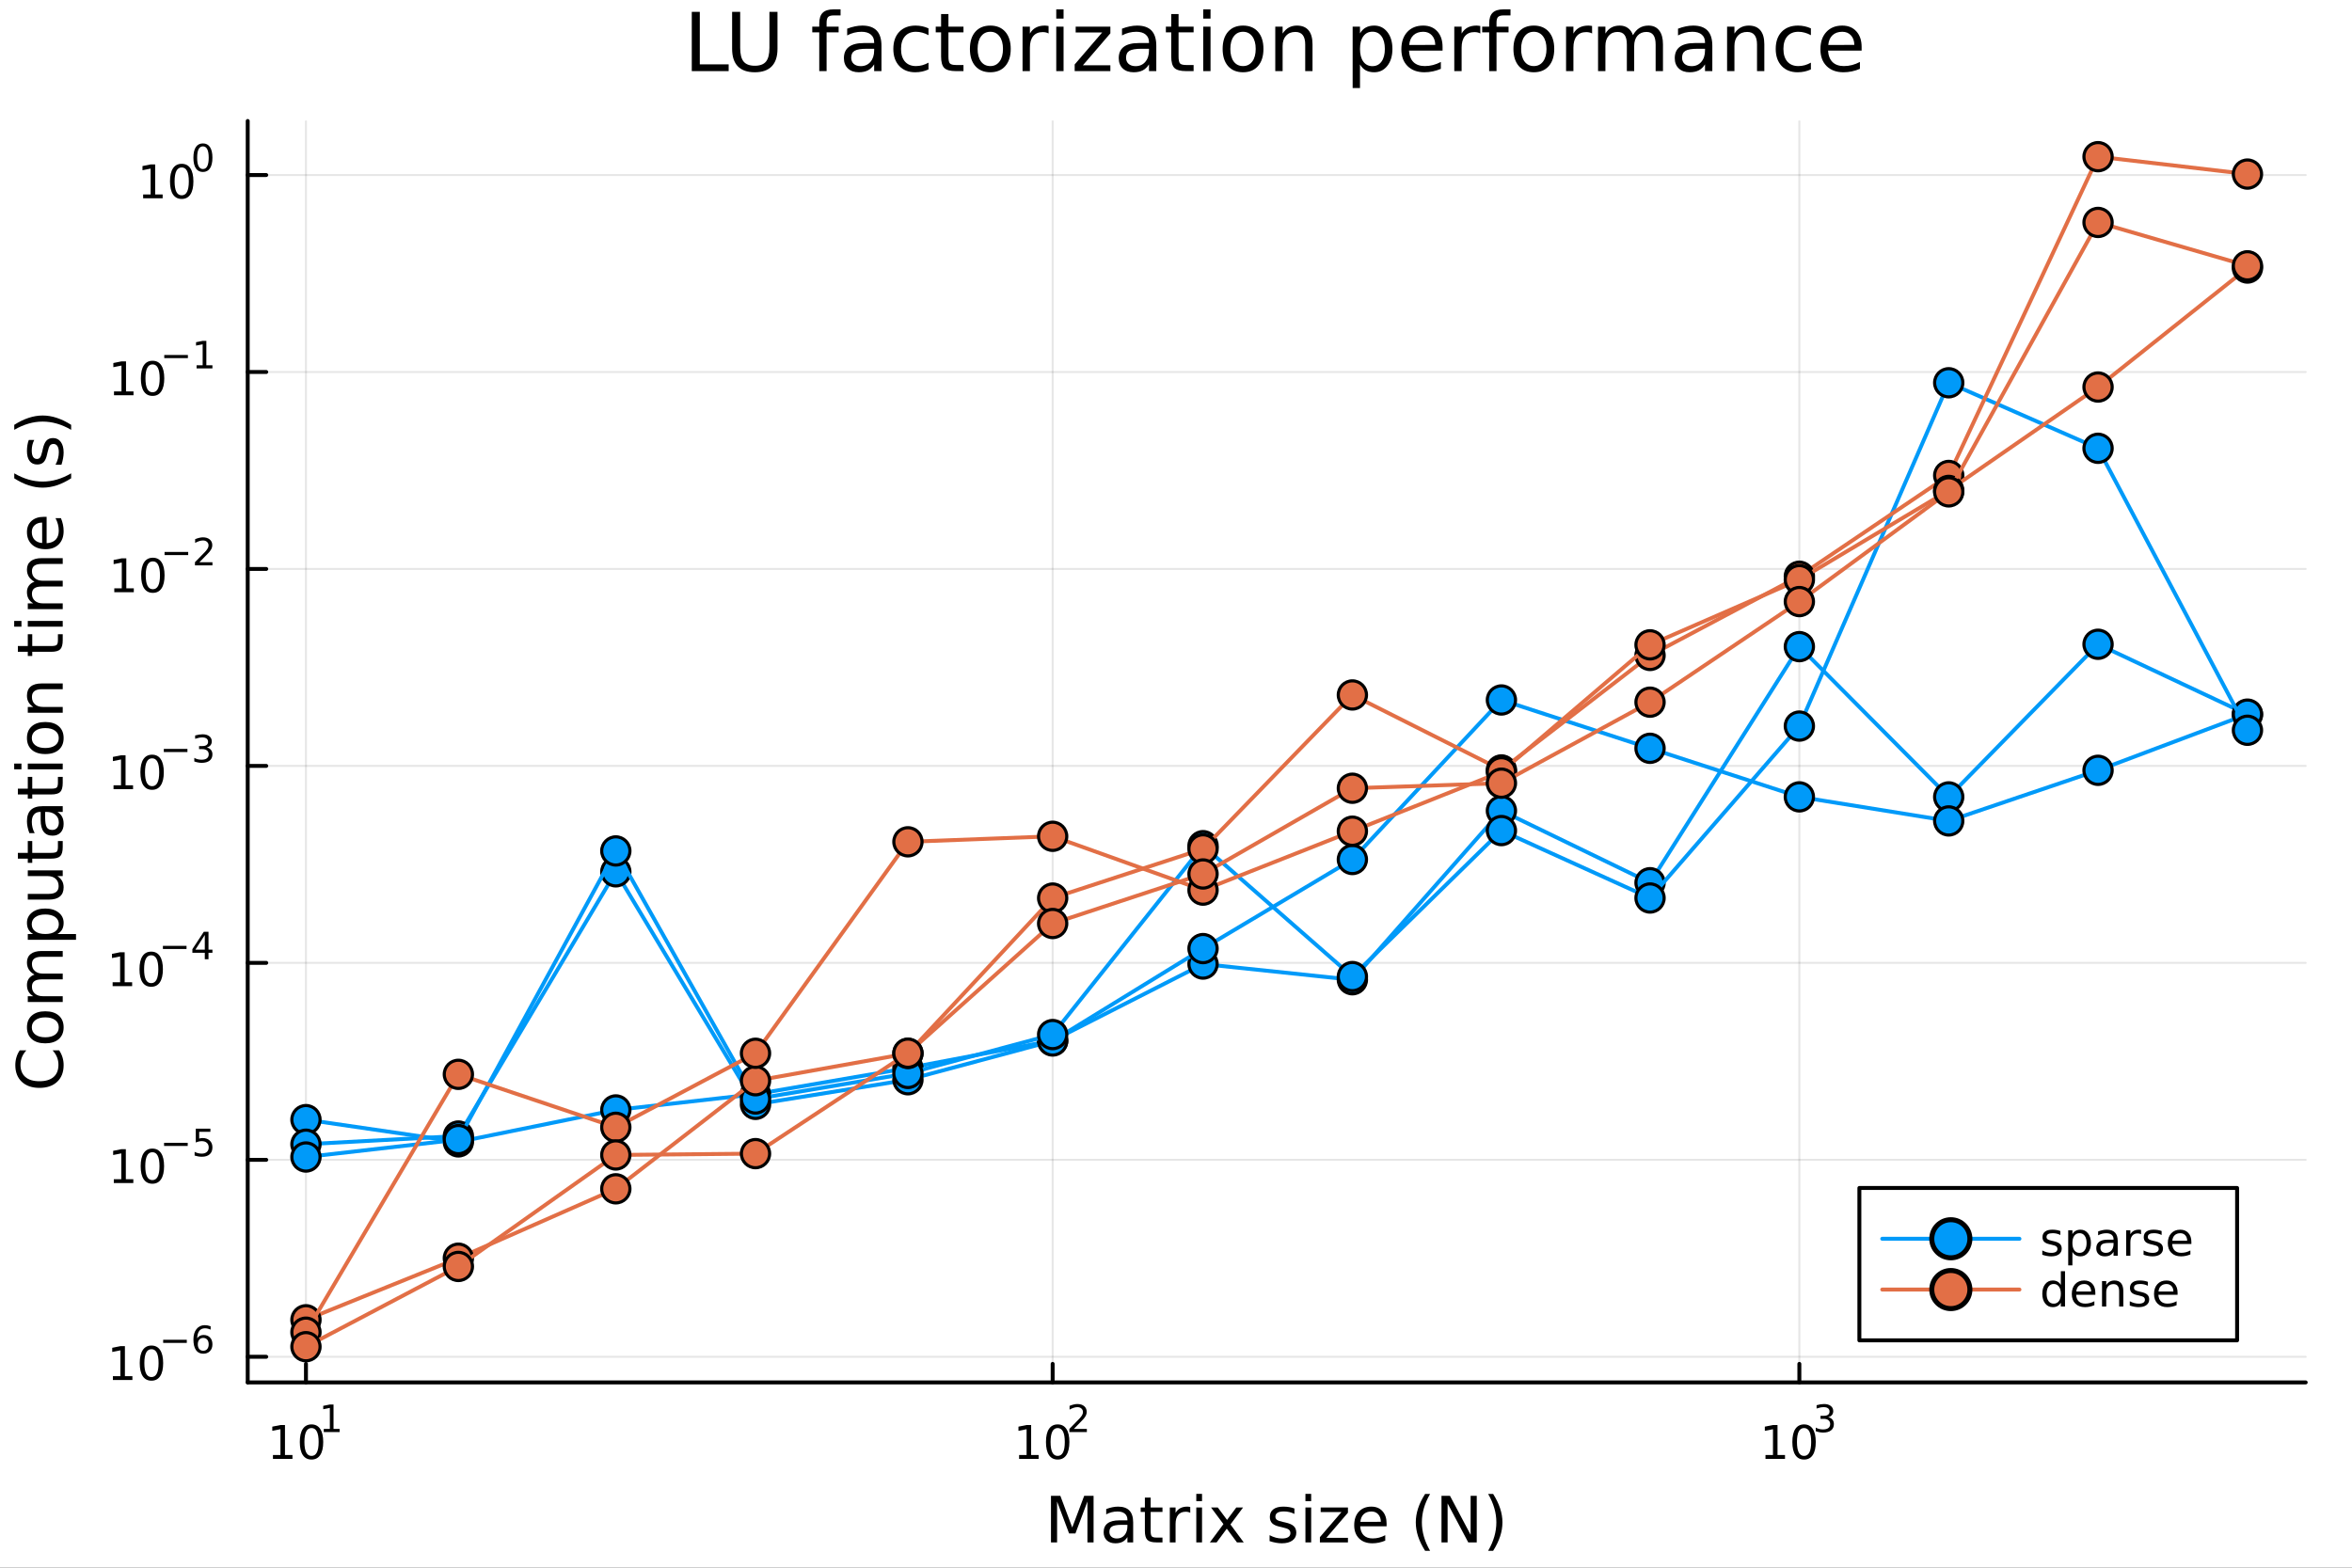 <svg xmlns="http://www.w3.org/2000/svg" xmlns:xlink="http://www.w3.org/1999/xlink" width="600" height="400" viewBox="0 0 2400 1600">
<rect x="0" y="0" width="2400" height="1600" fill="#333333" stroke="none"/>
<defs>
  <clipPath id="clip290">
    <rect x="0" y="0" width="2400" height="1600"></rect>
  </clipPath>
</defs>
<path clip-path="url(#clip290)" d="
M0 1600 L2400 1600 L2400 0 L0 0  Z
  " fill="#ffffff" fill-rule="evenodd" fill-opacity="1"></path>
<defs>
  <clipPath id="clip291">
    <rect x="480" y="0" width="1681" height="1600"></rect>
  </clipPath>
</defs>
<path clip-path="url(#clip290)" d="
M252.764 1410.9 L2352.76 1410.9 L2352.76 123.472 L252.764 123.472  Z
  " fill="#ffffff" fill-rule="evenodd" fill-opacity="1"></path>
<defs>
  <clipPath id="clip292">
    <rect x="252" y="123" width="2101" height="1288"></rect>
  </clipPath>
</defs>
<polyline clip-path="url(#clip292)" style="stroke:#000000; stroke-linecap:round; stroke-linejoin:round; stroke-width:2; stroke-opacity:0.1; fill:none" points="
  312.198,1410.9 312.198,123.472 
  "></polyline>
<polyline clip-path="url(#clip292)" style="stroke:#000000; stroke-linecap:round; stroke-linejoin:round; stroke-width:2; stroke-opacity:0.1; fill:none" points="
  1074.14,1410.9 1074.14,123.472 
  "></polyline>
<polyline clip-path="url(#clip292)" style="stroke:#000000; stroke-linecap:round; stroke-linejoin:round; stroke-width:2; stroke-opacity:0.1; fill:none" points="
  1836.08,1410.9 1836.08,123.472 
  "></polyline>
<polyline clip-path="url(#clip290)" style="stroke:#000000; stroke-linecap:round; stroke-linejoin:round; stroke-width:4; stroke-opacity:1; fill:none" points="
  252.764,1410.9 2352.76,1410.9 
  "></polyline>
<polyline clip-path="url(#clip290)" style="stroke:#000000; stroke-linecap:round; stroke-linejoin:round; stroke-width:4; stroke-opacity:1; fill:none" points="
  312.198,1410.9 312.198,1392 
  "></polyline>
<polyline clip-path="url(#clip290)" style="stroke:#000000; stroke-linecap:round; stroke-linejoin:round; stroke-width:4; stroke-opacity:1; fill:none" points="
  1074.14,1410.9 1074.14,1392 
  "></polyline>
<polyline clip-path="url(#clip290)" style="stroke:#000000; stroke-linecap:round; stroke-linejoin:round; stroke-width:4; stroke-opacity:1; fill:none" points="
  1836.08,1410.9 1836.08,1392 
  "></polyline>
<path clip-path="url(#clip290)" d="M278.525 1485.02 L286.164 1485.02 L286.164 1458.66 L277.854 1460.32 L277.854 1456.06 L286.118 1454.4 L290.794 1454.4 L290.794 1485.02 L298.433 1485.02 L298.433 1488.96 L278.525 1488.96 L278.525 1485.02 Z" fill="#000000" fill-rule="evenodd" fill-opacity="1"></path><path clip-path="url(#clip290)" d="M317.877 1457.48 Q314.266 1457.48 312.437 1461.04 Q310.632 1464.58 310.632 1471.71 Q310.632 1478.82 312.437 1482.38 Q314.266 1485.92 317.877 1485.92 Q321.511 1485.92 323.317 1482.38 Q325.145 1478.82 325.145 1471.71 Q325.145 1464.58 323.317 1461.04 Q321.511 1457.48 317.877 1457.48 M317.877 1453.77 Q323.687 1453.77 326.743 1458.38 Q329.821 1462.96 329.821 1471.71 Q329.821 1480.44 326.743 1485.04 Q323.687 1489.63 317.877 1489.63 Q312.067 1489.63 308.988 1485.04 Q305.933 1480.44 305.933 1471.71 Q305.933 1462.96 308.988 1458.38 Q312.067 1453.77 317.877 1453.77 Z" fill="#000000" fill-rule="evenodd" fill-opacity="1"></path><path clip-path="url(#clip290)" d="M330.367 1458.35 L336.573 1458.35 L336.573 1436.93 L329.821 1438.28 L329.821 1434.82 L336.536 1433.47 L340.335 1433.47 L340.335 1458.35 L346.541 1458.35 L346.541 1461.55 L330.367 1461.55 L330.367 1458.35 Z" fill="#000000" fill-rule="evenodd" fill-opacity="1"></path><path clip-path="url(#clip290)" d="M1039.91 1485.02 L1047.55 1485.02 L1047.55 1458.66 L1039.24 1460.32 L1039.24 1456.06 L1047.5 1454.4 L1052.18 1454.4 L1052.18 1485.02 L1059.82 1485.02 L1059.82 1488.96 L1039.91 1488.96 L1039.91 1485.02 Z" fill="#000000" fill-rule="evenodd" fill-opacity="1"></path><path clip-path="url(#clip290)" d="M1079.26 1457.48 Q1075.65 1457.48 1073.82 1461.04 Q1072.02 1464.58 1072.02 1471.71 Q1072.02 1478.82 1073.82 1482.38 Q1075.65 1485.92 1079.26 1485.92 Q1082.9 1485.92 1084.7 1482.38 Q1086.53 1478.82 1086.53 1471.71 Q1086.53 1464.58 1084.7 1461.04 Q1082.9 1457.48 1079.26 1457.48 M1079.26 1453.77 Q1085.07 1453.77 1088.13 1458.38 Q1091.21 1462.96 1091.21 1471.71 Q1091.21 1480.44 1088.13 1485.04 Q1085.07 1489.63 1079.26 1489.63 Q1073.45 1489.63 1070.37 1485.04 Q1067.32 1480.44 1067.32 1471.71 Q1067.32 1462.96 1070.37 1458.38 Q1073.45 1453.77 1079.26 1453.77 Z" fill="#000000" fill-rule="evenodd" fill-opacity="1"></path><path clip-path="url(#clip290)" d="M1095.78 1458.35 L1109.04 1458.35 L1109.04 1461.55 L1091.21 1461.55 L1091.21 1458.35 Q1093.37 1456.11 1097.09 1452.35 Q1100.84 1448.57 1101.8 1447.48 Q1103.62 1445.43 1104.34 1444.02 Q1105.07 1442.59 1105.07 1441.22 Q1105.07 1438.98 1103.49 1437.57 Q1101.93 1436.16 1099.41 1436.16 Q1097.62 1436.16 1095.63 1436.78 Q1093.65 1437.4 1091.4 1438.66 L1091.4 1434.82 Q1093.69 1433.9 1095.68 1433.43 Q1097.68 1432.96 1099.33 1432.96 Q1103.7 1432.96 1106.29 1435.14 Q1108.89 1437.32 1108.89 1440.97 Q1108.89 1442.7 1108.23 1444.26 Q1107.59 1445.8 1105.88 1447.91 Q1105.41 1448.46 1102.89 1451.07 Q1100.37 1453.67 1095.78 1458.35 Z" fill="#000000" fill-rule="evenodd" fill-opacity="1"></path><path clip-path="url(#clip290)" d="M1801.52 1485.02 L1809.16 1485.02 L1809.16 1458.66 L1800.85 1460.32 L1800.85 1456.06 L1809.12 1454.4 L1813.79 1454.4 L1813.79 1485.02 L1821.43 1485.02 L1821.43 1488.96 L1801.52 1488.96 L1801.52 1485.02 Z" fill="#000000" fill-rule="evenodd" fill-opacity="1"></path><path clip-path="url(#clip290)" d="M1840.88 1457.48 Q1837.26 1457.48 1835.44 1461.04 Q1833.63 1464.58 1833.63 1471.71 Q1833.63 1478.82 1835.44 1482.38 Q1837.26 1485.92 1840.88 1485.92 Q1844.51 1485.92 1846.32 1482.38 Q1848.14 1478.82 1848.14 1471.71 Q1848.14 1464.58 1846.32 1461.04 Q1844.51 1457.48 1840.88 1457.48 M1840.88 1453.77 Q1846.69 1453.77 1849.74 1458.38 Q1852.82 1462.96 1852.82 1471.71 Q1852.82 1480.44 1849.74 1485.04 Q1846.69 1489.63 1840.88 1489.63 Q1835.07 1489.63 1831.99 1485.04 Q1828.93 1480.44 1828.93 1471.71 Q1828.93 1462.96 1831.99 1458.38 Q1835.07 1453.77 1840.88 1453.77 Z" fill="#000000" fill-rule="evenodd" fill-opacity="1"></path><path clip-path="url(#clip290)" d="M1865.52 1446.41 Q1868.24 1446.99 1869.77 1448.83 Q1871.31 1450.68 1871.31 1453.38 Q1871.31 1457.54 1868.45 1459.82 Q1865.59 1462.09 1860.32 1462.09 Q1858.56 1462.09 1856.68 1461.73 Q1854.81 1461.4 1852.82 1460.7 L1852.82 1457.03 Q1854.4 1457.95 1856.28 1458.42 Q1858.16 1458.89 1860.21 1458.89 Q1863.78 1458.89 1865.65 1457.48 Q1867.53 1456.07 1867.53 1453.38 Q1867.53 1450.9 1865.78 1449.51 Q1864.05 1448.1 1860.94 1448.1 L1857.67 1448.1 L1857.67 1444.98 L1861.1 1444.98 Q1863.9 1444.98 1865.38 1443.87 Q1866.87 1442.74 1866.87 1440.63 Q1866.87 1438.47 1865.33 1437.32 Q1863.8 1436.16 1860.94 1436.16 Q1859.38 1436.16 1857.6 1436.49 Q1855.81 1436.83 1853.67 1437.55 L1853.67 1434.16 Q1855.83 1433.56 1857.71 1433.26 Q1859.61 1432.96 1861.28 1432.96 Q1865.61 1432.96 1868.13 1434.93 Q1870.65 1436.89 1870.65 1440.24 Q1870.65 1442.57 1869.31 1444.19 Q1867.98 1445.79 1865.52 1446.41 Z" fill="#000000" fill-rule="evenodd" fill-opacity="1"></path><path clip-path="url(#clip290)" d="M1072.42 1526.67 L1082 1526.67 L1094.12 1559 L1106.31 1526.67 L1115.89 1526.67 L1115.89 1574.19 L1109.62 1574.19 L1109.62 1532.46 L1097.37 1565.05 L1090.91 1565.05 L1078.66 1532.46 L1078.66 1574.19 L1072.42 1574.19 L1072.42 1526.67 Z" fill="#000000" fill-rule="evenodd" fill-opacity="1"></path><path clip-path="url(#clip290)" d="M1144.6 1556.27 Q1137.51 1556.27 1134.77 1557.89 Q1132.03 1559.51 1132.03 1563.43 Q1132.03 1566.55 1134.07 1568.39 Q1136.14 1570.21 1139.67 1570.21 Q1144.54 1570.21 1147.47 1566.77 Q1150.43 1563.3 1150.43 1557.57 L1150.43 1556.27 L1144.6 1556.27 M1156.29 1553.85 L1156.29 1574.19 L1150.43 1574.19 L1150.43 1568.77 Q1148.42 1572.02 1145.43 1573.58 Q1142.44 1575.11 1138.11 1575.11 Q1132.64 1575.11 1129.39 1572.05 Q1126.18 1568.97 1126.18 1563.81 Q1126.18 1557.79 1130.19 1554.74 Q1134.23 1551.68 1142.22 1551.68 L1150.43 1551.68 L1150.43 1551.11 Q1150.43 1547.07 1147.75 1544.87 Q1145.11 1542.64 1140.31 1542.64 Q1137.25 1542.64 1134.36 1543.38 Q1131.46 1544.11 1128.79 1545.57 L1128.79 1540.16 Q1132 1538.92 1135.02 1538.31 Q1138.05 1537.68 1140.91 1537.68 Q1148.65 1537.68 1152.47 1541.69 Q1156.29 1545.7 1156.29 1553.85 Z" fill="#000000" fill-rule="evenodd" fill-opacity="1"></path><path clip-path="url(#clip290)" d="M1174.14 1528.42 L1174.14 1538.54 L1186.2 1538.54 L1186.2 1543.09 L1174.14 1543.09 L1174.14 1562.44 Q1174.14 1566.8 1175.32 1568.04 Q1176.53 1569.28 1180.19 1569.28 L1186.2 1569.28 L1186.2 1574.19 L1180.19 1574.19 Q1173.41 1574.19 1170.83 1571.67 Q1168.25 1569.12 1168.25 1562.44 L1168.25 1543.09 L1163.96 1543.09 L1163.96 1538.54 L1168.25 1538.54 L1168.25 1528.42 L1174.14 1528.42 Z" fill="#000000" fill-rule="evenodd" fill-opacity="1"></path><path clip-path="url(#clip290)" d="M1214.56 1544.01 Q1213.58 1543.44 1212.4 1543.18 Q1211.25 1542.9 1209.85 1542.9 Q1204.89 1542.9 1202.21 1546.14 Q1199.57 1549.36 1199.57 1555.41 L1199.57 1574.19 L1193.68 1574.19 L1193.68 1538.54 L1199.57 1538.54 L1199.57 1544.08 Q1201.42 1540.83 1204.38 1539.27 Q1207.34 1537.68 1211.57 1537.68 Q1212.18 1537.68 1212.91 1537.77 Q1213.64 1537.84 1214.53 1538 L1214.56 1544.01 Z" fill="#000000" fill-rule="evenodd" fill-opacity="1"></path><path clip-path="url(#clip290)" d="M1220.71 1538.54 L1226.56 1538.54 L1226.56 1574.19 L1220.71 1574.19 L1220.71 1538.54 M1220.71 1524.66 L1226.56 1524.66 L1226.56 1532.08 L1220.71 1532.08 L1220.71 1524.66 Z" fill="#000000" fill-rule="evenodd" fill-opacity="1"></path><path clip-path="url(#clip290)" d="M1268.45 1538.54 L1255.56 1555.88 L1269.12 1574.19 L1262.21 1574.19 L1251.83 1560.18 L1241.46 1574.19 L1234.55 1574.19 L1248.4 1555.53 L1235.73 1538.54 L1242.64 1538.54 L1252.09 1551.24 L1261.54 1538.54 L1268.45 1538.54 Z" fill="#000000" fill-rule="evenodd" fill-opacity="1"></path><path clip-path="url(#clip290)" d="M1320.84 1539.59 L1320.84 1545.13 Q1318.36 1543.85 1315.68 1543.22 Q1313.01 1542.58 1310.14 1542.58 Q1305.78 1542.58 1303.59 1543.92 Q1301.42 1545.25 1301.42 1547.93 Q1301.42 1549.96 1302.98 1551.14 Q1304.54 1552.29 1309.25 1553.34 L1311.26 1553.78 Q1317.5 1555.12 1320.11 1557.57 Q1322.75 1559.99 1322.75 1564.35 Q1322.75 1569.32 1318.8 1572.21 Q1314.89 1575.11 1308.01 1575.11 Q1305.15 1575.11 1302.03 1574.54 Q1298.94 1573.99 1295.5 1572.88 L1295.5 1566.83 Q1298.75 1568.52 1301.9 1569.38 Q1305.05 1570.21 1308.14 1570.21 Q1312.28 1570.21 1314.5 1568.81 Q1316.73 1567.37 1316.73 1564.8 Q1316.73 1562.41 1315.11 1561.14 Q1313.52 1559.86 1308.08 1558.68 L1306.04 1558.21 Q1300.6 1557.06 1298.18 1554.71 Q1295.76 1552.32 1295.76 1548.18 Q1295.76 1543.15 1299.32 1540.42 Q1302.89 1537.68 1309.44 1537.68 Q1312.69 1537.68 1315.55 1538.16 Q1318.42 1538.63 1320.84 1539.59 Z" fill="#000000" fill-rule="evenodd" fill-opacity="1"></path><path clip-path="url(#clip290)" d="M1332.07 1538.54 L1337.93 1538.54 L1337.93 1574.19 L1332.07 1574.19 L1332.07 1538.54 M1332.07 1524.66 L1337.93 1524.66 L1337.93 1532.08 L1332.07 1532.08 L1332.07 1524.66 Z" fill="#000000" fill-rule="evenodd" fill-opacity="1"></path><path clip-path="url(#clip290)" d="M1347.64 1538.54 L1375.46 1538.54 L1375.46 1543.88 L1353.43 1569.51 L1375.46 1569.51 L1375.46 1574.19 L1346.84 1574.19 L1346.84 1568.84 L1368.87 1543.22 L1347.64 1543.22 L1347.64 1538.54 Z" fill="#000000" fill-rule="evenodd" fill-opacity="1"></path><path clip-path="url(#clip290)" d="M1414.89 1554.9 L1414.89 1557.76 L1387.96 1557.76 Q1388.35 1563.81 1391.59 1566.99 Q1394.87 1570.14 1400.7 1570.14 Q1404.07 1570.14 1407.22 1569.32 Q1410.4 1568.49 1413.52 1566.83 L1413.52 1572.37 Q1410.37 1573.71 1407.06 1574.41 Q1403.75 1575.11 1400.35 1575.11 Q1391.82 1575.11 1386.82 1570.14 Q1381.85 1565.18 1381.85 1556.71 Q1381.85 1547.96 1386.56 1542.83 Q1391.31 1537.68 1399.33 1537.68 Q1406.52 1537.68 1410.69 1542.33 Q1414.89 1546.94 1414.89 1554.9 M1409.04 1553.18 Q1408.97 1548.37 1406.33 1545.51 Q1403.72 1542.64 1399.39 1542.64 Q1394.49 1542.64 1391.53 1545.41 Q1388.6 1548.18 1388.16 1553.21 L1409.04 1553.18 Z" fill="#000000" fill-rule="evenodd" fill-opacity="1"></path><path clip-path="url(#clip290)" d="M1459.29 1524.72 Q1455.03 1532.04 1452.96 1539.21 Q1450.89 1546.37 1450.89 1553.72 Q1450.89 1561.07 1452.96 1568.3 Q1455.06 1575.49 1459.29 1582.78 L1454.2 1582.78 Q1449.43 1575.3 1447.04 1568.07 Q1444.68 1560.85 1444.68 1553.72 Q1444.68 1546.62 1447.04 1539.43 Q1449.39 1532.24 1454.2 1524.72 L1459.29 1524.72 Z" fill="#000000" fill-rule="evenodd" fill-opacity="1"></path><path clip-path="url(#clip290)" d="M1470.91 1526.67 L1479.57 1526.67 L1500.64 1566.42 L1500.64 1526.67 L1506.88 1526.67 L1506.88 1574.19 L1498.22 1574.19 L1477.15 1534.43 L1477.15 1574.19 L1470.91 1574.19 L1470.91 1526.67 Z" fill="#000000" fill-rule="evenodd" fill-opacity="1"></path><path clip-path="url(#clip290)" d="M1518.49 1524.72 L1523.59 1524.72 Q1528.36 1532.24 1530.72 1539.43 Q1533.1 1546.62 1533.1 1553.72 Q1533.1 1560.85 1530.72 1568.07 Q1528.36 1575.3 1523.59 1582.78 L1518.49 1582.78 Q1522.73 1575.49 1524.8 1568.3 Q1526.9 1561.07 1526.9 1553.72 Q1526.9 1546.37 1524.8 1539.21 Q1522.73 1532.04 1518.49 1524.72 Z" fill="#000000" fill-rule="evenodd" fill-opacity="1"></path><polyline clip-path="url(#clip292)" style="stroke:#000000; stroke-linecap:round; stroke-linejoin:round; stroke-width:2; stroke-opacity:0.1; fill:none" points="
  252.764,1384.74 2352.76,1384.74 
  "></polyline>
<polyline clip-path="url(#clip292)" style="stroke:#000000; stroke-linecap:round; stroke-linejoin:round; stroke-width:2; stroke-opacity:0.1; fill:none" points="
  252.764,1183.73 2352.76,1183.73 
  "></polyline>
<polyline clip-path="url(#clip292)" style="stroke:#000000; stroke-linecap:round; stroke-linejoin:round; stroke-width:2; stroke-opacity:0.1; fill:none" points="
  252.764,982.711 2352.76,982.711 
  "></polyline>
<polyline clip-path="url(#clip292)" style="stroke:#000000; stroke-linecap:round; stroke-linejoin:round; stroke-width:2; stroke-opacity:0.1; fill:none" points="
  252.764,781.696 2352.76,781.696 
  "></polyline>
<polyline clip-path="url(#clip292)" style="stroke:#000000; stroke-linecap:round; stroke-linejoin:round; stroke-width:2; stroke-opacity:0.1; fill:none" points="
  252.764,580.68 2352.76,580.68 
  "></polyline>
<polyline clip-path="url(#clip292)" style="stroke:#000000; stroke-linecap:round; stroke-linejoin:round; stroke-width:2; stroke-opacity:0.1; fill:none" points="
  252.764,379.665 2352.76,379.665 
  "></polyline>
<polyline clip-path="url(#clip292)" style="stroke:#000000; stroke-linecap:round; stroke-linejoin:round; stroke-width:2; stroke-opacity:0.1; fill:none" points="
  252.764,178.649 2352.76,178.649 
  "></polyline>
<polyline clip-path="url(#clip290)" style="stroke:#000000; stroke-linecap:round; stroke-linejoin:round; stroke-width:4; stroke-opacity:1; fill:none" points="
  252.764,1410.9 252.764,123.472 
  "></polyline>
<polyline clip-path="url(#clip290)" style="stroke:#000000; stroke-linecap:round; stroke-linejoin:round; stroke-width:4; stroke-opacity:1; fill:none" points="
  252.764,1384.74 271.662,1384.74 
  "></polyline>
<polyline clip-path="url(#clip290)" style="stroke:#000000; stroke-linecap:round; stroke-linejoin:round; stroke-width:4; stroke-opacity:1; fill:none" points="
  252.764,1183.73 271.662,1183.73 
  "></polyline>
<polyline clip-path="url(#clip290)" style="stroke:#000000; stroke-linecap:round; stroke-linejoin:round; stroke-width:4; stroke-opacity:1; fill:none" points="
  252.764,982.711 271.662,982.711 
  "></polyline>
<polyline clip-path="url(#clip290)" style="stroke:#000000; stroke-linecap:round; stroke-linejoin:round; stroke-width:4; stroke-opacity:1; fill:none" points="
  252.764,781.696 271.662,781.696 
  "></polyline>
<polyline clip-path="url(#clip290)" style="stroke:#000000; stroke-linecap:round; stroke-linejoin:round; stroke-width:4; stroke-opacity:1; fill:none" points="
  252.764,580.68 271.662,580.68 
  "></polyline>
<polyline clip-path="url(#clip290)" style="stroke:#000000; stroke-linecap:round; stroke-linejoin:round; stroke-width:4; stroke-opacity:1; fill:none" points="
  252.764,379.665 271.662,379.665 
  "></polyline>
<polyline clip-path="url(#clip290)" style="stroke:#000000; stroke-linecap:round; stroke-linejoin:round; stroke-width:4; stroke-opacity:1; fill:none" points="
  252.764,178.649 271.662,178.649 
  "></polyline>
<path clip-path="url(#clip290)" d="M115.195 1404.53 L122.834 1404.53 L122.834 1378.17 L114.523 1379.84 L114.523 1375.58 L122.787 1373.91 L127.463 1373.91 L127.463 1404.53 L135.102 1404.53 L135.102 1408.47 L115.195 1408.47 L115.195 1404.53 Z" fill="#000000" fill-rule="evenodd" fill-opacity="1"></path><path clip-path="url(#clip290)" d="M154.546 1376.99 Q150.935 1376.99 149.107 1380.55 Q147.301 1384.1 147.301 1391.22 Q147.301 1398.33 149.107 1401.9 Q150.935 1405.44 154.546 1405.44 Q158.181 1405.44 159.986 1401.9 Q161.815 1398.33 161.815 1391.22 Q161.815 1384.1 159.986 1380.55 Q158.181 1376.99 154.546 1376.99 M154.546 1373.29 Q160.357 1373.29 163.412 1377.89 Q166.491 1382.47 166.491 1391.22 Q166.491 1399.95 163.412 1404.56 Q160.357 1409.14 154.546 1409.14 Q148.736 1409.14 145.658 1404.56 Q142.602 1399.95 142.602 1391.22 Q142.602 1382.47 145.658 1377.89 Q148.736 1373.29 154.546 1373.29 Z" fill="#000000" fill-rule="evenodd" fill-opacity="1"></path><path clip-path="url(#clip290)" d="M166.491 1367.39 L190.602 1367.39 L190.602 1370.58 L166.491 1370.58 L166.491 1367.39 Z" fill="#000000" fill-rule="evenodd" fill-opacity="1"></path><path clip-path="url(#clip290)" d="M207.398 1365.51 Q204.84 1365.51 203.335 1367.25 Q201.849 1369 201.849 1372.05 Q201.849 1375.08 203.335 1376.85 Q204.84 1378.6 207.398 1378.6 Q209.956 1378.6 211.441 1376.85 Q212.946 1375.08 212.946 1372.05 Q212.946 1369 211.441 1367.25 Q209.956 1365.51 207.398 1365.51 M214.94 1353.6 L214.94 1357.06 Q213.51 1356.38 212.043 1356.03 Q210.595 1355.67 209.166 1355.67 Q205.404 1355.67 203.41 1358.21 Q201.436 1360.75 201.153 1365.88 Q202.263 1364.25 203.937 1363.38 Q205.611 1362.5 207.623 1362.5 Q211.855 1362.5 214.3 1365.07 Q216.764 1367.63 216.764 1372.05 Q216.764 1376.38 214.206 1378.99 Q211.648 1381.61 207.398 1381.61 Q202.526 1381.61 199.95 1377.88 Q197.373 1374.14 197.373 1367.05 Q197.373 1360.39 200.533 1356.44 Q203.693 1352.47 209.015 1352.47 Q210.445 1352.47 211.893 1352.75 Q213.36 1353.04 214.94 1353.6 Z" fill="#000000" fill-rule="evenodd" fill-opacity="1"></path><path clip-path="url(#clip290)" d="M116.135 1203.52 L123.774 1203.52 L123.774 1177.15 L115.464 1178.82 L115.464 1174.56 L123.728 1172.89 L128.404 1172.89 L128.404 1203.52 L136.042 1203.52 L136.042 1207.45 L116.135 1207.45 L116.135 1203.52 Z" fill="#000000" fill-rule="evenodd" fill-opacity="1"></path><path clip-path="url(#clip290)" d="M155.487 1175.97 Q151.876 1175.97 150.047 1179.54 Q148.241 1183.08 148.241 1190.21 Q148.241 1197.32 150.047 1200.88 Q151.876 1204.42 155.487 1204.42 Q159.121 1204.42 160.927 1200.88 Q162.755 1197.32 162.755 1190.21 Q162.755 1183.08 160.927 1179.54 Q159.121 1175.97 155.487 1175.97 M155.487 1172.27 Q161.297 1172.27 164.352 1176.88 Q167.431 1181.46 167.431 1190.21 Q167.431 1198.94 164.352 1203.54 Q161.297 1208.13 155.487 1208.13 Q149.677 1208.13 146.598 1203.54 Q143.542 1198.94 143.542 1190.21 Q143.542 1181.46 146.598 1176.88 Q149.677 1172.27 155.487 1172.27 Z" fill="#000000" fill-rule="evenodd" fill-opacity="1"></path><path clip-path="url(#clip290)" d="M167.431 1166.37 L191.543 1166.37 L191.543 1169.57 L167.431 1169.57 L167.431 1166.37 Z" fill="#000000" fill-rule="evenodd" fill-opacity="1"></path><path clip-path="url(#clip290)" d="M199.781 1151.96 L214.695 1151.96 L214.695 1155.16 L203.26 1155.16 L203.26 1162.05 Q204.088 1161.76 204.915 1161.63 Q205.743 1161.48 206.57 1161.48 Q211.272 1161.48 214.018 1164.06 Q216.764 1166.63 216.764 1171.04 Q216.764 1175.57 213.943 1178.09 Q211.122 1180.59 205.987 1180.59 Q204.219 1180.59 202.376 1180.29 Q200.552 1179.99 198.596 1179.39 L198.596 1175.57 Q200.288 1176.49 202.094 1176.94 Q203.899 1177.39 205.912 1177.39 Q209.166 1177.39 211.065 1175.68 Q212.965 1173.97 212.965 1171.04 Q212.965 1168.1 211.065 1166.39 Q209.166 1164.68 205.912 1164.68 Q204.388 1164.68 202.865 1165.02 Q201.36 1165.36 199.781 1166.07 L199.781 1151.96 Z" fill="#000000" fill-rule="evenodd" fill-opacity="1"></path><path clip-path="url(#clip290)" d="M114.931 1002.5 L122.57 1002.5 L122.57 976.138 L114.26 977.805 L114.26 973.546 L122.524 971.879 L127.2 971.879 L127.2 1002.5 L134.839 1002.5 L134.839 1006.44 L114.931 1006.44 L114.931 1002.5 Z" fill="#000000" fill-rule="evenodd" fill-opacity="1"></path><path clip-path="url(#clip290)" d="M154.283 974.958 Q150.672 974.958 148.843 978.523 Q147.038 982.064 147.038 989.194 Q147.038 996.3 148.843 999.865 Q150.672 1003.41 154.283 1003.41 Q157.917 1003.41 159.723 999.865 Q161.552 996.3 161.552 989.194 Q161.552 982.064 159.723 978.523 Q157.917 974.958 154.283 974.958 M154.283 971.254 Q160.093 971.254 163.149 975.861 Q166.227 980.444 166.227 989.194 Q166.227 997.921 163.149 1002.53 Q160.093 1007.11 154.283 1007.11 Q148.473 1007.11 145.394 1002.53 Q142.339 997.921 142.339 989.194 Q142.339 980.444 145.394 975.861 Q148.473 971.254 154.283 971.254 Z" fill="#000000" fill-rule="evenodd" fill-opacity="1"></path><path clip-path="url(#clip290)" d="M166.227 965.355 L190.339 965.355 L190.339 968.553 L166.227 968.553 L166.227 965.355 Z" fill="#000000" fill-rule="evenodd" fill-opacity="1"></path><path clip-path="url(#clip290)" d="M208.978 954.259 L199.386 969.249 L208.978 969.249 L208.978 954.259 M207.981 950.949 L212.758 950.949 L212.758 969.249 L216.764 969.249 L216.764 972.408 L212.758 972.408 L212.758 979.029 L208.978 979.029 L208.978 972.408 L196.301 972.408 L196.301 968.741 L207.981 950.949 Z" fill="#000000" fill-rule="evenodd" fill-opacity="1"></path><path clip-path="url(#clip290)" d="M115.853 801.488 L123.492 801.488 L123.492 775.123 L115.182 776.789 L115.182 772.53 L123.446 770.864 L128.121 770.864 L128.121 801.488 L135.76 801.488 L135.76 805.424 L115.853 805.424 L115.853 801.488 Z" fill="#000000" fill-rule="evenodd" fill-opacity="1"></path><path clip-path="url(#clip290)" d="M155.205 773.942 Q151.594 773.942 149.765 777.507 Q147.959 781.049 147.959 788.178 Q147.959 795.285 149.765 798.85 Q151.594 802.391 155.205 802.391 Q158.839 802.391 160.644 798.85 Q162.473 795.285 162.473 788.178 Q162.473 781.049 160.644 777.507 Q158.839 773.942 155.205 773.942 M155.205 770.239 Q161.015 770.239 164.07 774.845 Q167.149 779.428 167.149 788.178 Q167.149 796.905 164.07 801.512 Q161.015 806.095 155.205 806.095 Q149.395 806.095 146.316 801.512 Q143.26 796.905 143.26 788.178 Q143.26 779.428 146.316 774.845 Q149.395 770.239 155.205 770.239 Z" fill="#000000" fill-rule="evenodd" fill-opacity="1"></path><path clip-path="url(#clip290)" d="M167.149 764.34 L191.261 764.34 L191.261 767.537 L167.149 767.537 L167.149 764.34 Z" fill="#000000" fill-rule="evenodd" fill-opacity="1"></path><path clip-path="url(#clip290)" d="M210.971 762.873 Q213.698 763.456 215.222 765.299 Q216.764 767.142 216.764 769.851 Q216.764 774.007 213.905 776.283 Q211.046 778.559 205.78 778.559 Q204.012 778.559 202.132 778.201 Q200.27 777.863 198.276 777.167 L198.276 773.499 Q199.856 774.421 201.737 774.891 Q203.617 775.361 205.667 775.361 Q209.241 775.361 211.103 773.951 Q212.984 772.54 212.984 769.851 Q212.984 767.368 211.234 765.976 Q209.504 764.566 206.401 764.566 L203.128 764.566 L203.128 761.444 L206.551 761.444 Q209.354 761.444 210.84 760.334 Q212.325 759.205 212.325 757.099 Q212.325 754.936 210.783 753.789 Q209.26 752.623 206.401 752.623 Q204.84 752.623 203.053 752.961 Q201.266 753.3 199.122 754.014 L199.122 750.629 Q201.285 750.027 203.166 749.726 Q205.066 749.425 206.739 749.425 Q211.065 749.425 213.585 751.4 Q216.106 753.356 216.106 756.704 Q216.106 759.036 214.77 760.654 Q213.435 762.252 210.971 762.873 Z" fill="#000000" fill-rule="evenodd" fill-opacity="1"></path><path clip-path="url(#clip290)" d="M116.624 600.473 L124.263 600.473 L124.263 574.107 L115.953 575.774 L115.953 571.515 L124.217 569.848 L128.893 569.848 L128.893 600.473 L136.531 600.473 L136.531 604.408 L116.624 604.408 L116.624 600.473 Z" fill="#000000" fill-rule="evenodd" fill-opacity="1"></path><path clip-path="url(#clip290)" d="M155.976 572.927 Q152.365 572.927 150.536 576.492 Q148.73 580.033 148.73 587.163 Q148.73 594.269 150.536 597.834 Q152.365 601.376 155.976 601.376 Q159.61 601.376 161.416 597.834 Q163.244 594.269 163.244 587.163 Q163.244 580.033 161.416 576.492 Q159.61 572.927 155.976 572.927 M155.976 569.223 Q161.786 569.223 164.841 573.829 Q167.92 578.413 167.92 587.163 Q167.92 595.89 164.841 600.496 Q161.786 605.079 155.976 605.079 Q150.166 605.079 147.087 600.496 Q144.031 595.89 144.031 587.163 Q144.031 578.413 147.087 573.829 Q150.166 569.223 155.976 569.223 Z" fill="#000000" fill-rule="evenodd" fill-opacity="1"></path><path clip-path="url(#clip290)" d="M167.92 563.324 L192.032 563.324 L192.032 566.522 L167.92 566.522 L167.92 563.324 Z" fill="#000000" fill-rule="evenodd" fill-opacity="1"></path><path clip-path="url(#clip290)" d="M203.504 573.8 L216.764 573.8 L216.764 576.998 L198.934 576.998 L198.934 573.8 Q201.097 571.562 204.821 567.801 Q208.564 564.02 209.523 562.929 Q211.347 560.879 212.062 559.469 Q212.796 558.039 212.796 556.666 Q212.796 554.428 211.216 553.018 Q209.655 551.607 207.134 551.607 Q205.348 551.607 203.354 552.228 Q201.379 552.848 199.122 554.109 L199.122 550.272 Q201.417 549.35 203.41 548.88 Q205.404 548.41 207.059 548.41 Q211.423 548.41 214.018 550.592 Q216.613 552.773 216.613 556.422 Q216.613 558.152 215.955 559.713 Q215.316 561.256 213.604 563.362 Q213.134 563.907 210.614 566.522 Q208.094 569.117 203.504 573.8 Z" fill="#000000" fill-rule="evenodd" fill-opacity="1"></path><path clip-path="url(#clip290)" d="M116.323 399.457 L123.962 399.457 L123.962 373.092 L115.652 374.758 L115.652 370.499 L123.916 368.833 L128.592 368.833 L128.592 399.457 L136.231 399.457 L136.231 403.393 L116.323 403.393 L116.323 399.457 Z" fill="#000000" fill-rule="evenodd" fill-opacity="1"></path><path clip-path="url(#clip290)" d="M155.675 371.911 Q152.064 371.911 150.235 375.476 Q148.43 379.018 148.43 386.147 Q148.43 393.254 150.235 396.818 Q152.064 400.36 155.675 400.36 Q159.309 400.36 161.115 396.818 Q162.943 393.254 162.943 386.147 Q162.943 379.018 161.115 375.476 Q159.309 371.911 155.675 371.911 M155.675 368.208 Q161.485 368.208 164.541 372.814 Q167.619 377.397 167.619 386.147 Q167.619 394.874 164.541 399.48 Q161.485 404.064 155.675 404.064 Q149.865 404.064 146.786 399.48 Q143.73 394.874 143.73 386.147 Q143.73 377.397 146.786 372.814 Q149.865 368.208 155.675 368.208 Z" fill="#000000" fill-rule="evenodd" fill-opacity="1"></path><path clip-path="url(#clip290)" d="M167.619 362.309 L191.731 362.309 L191.731 365.506 L167.619 365.506 L167.619 362.309 Z" fill="#000000" fill-rule="evenodd" fill-opacity="1"></path><path clip-path="url(#clip290)" d="M200.589 372.785 L206.796 372.785 L206.796 351.363 L200.044 352.717 L200.044 349.256 L206.758 347.902 L210.557 347.902 L210.557 372.785 L216.764 372.785 L216.764 375.982 L200.589 375.982 L200.589 372.785 Z" fill="#000000" fill-rule="evenodd" fill-opacity="1"></path><path clip-path="url(#clip290)" d="M146.058 198.442 L153.697 198.442 L153.697 172.076 L145.387 173.743 L145.387 169.484 L153.651 167.817 L158.327 167.817 L158.327 198.442 L165.966 198.442 L165.966 202.377 L146.058 202.377 L146.058 198.442 Z" fill="#000000" fill-rule="evenodd" fill-opacity="1"></path><path clip-path="url(#clip290)" d="M185.41 170.896 Q181.799 170.896 179.97 174.46 Q178.165 178.002 178.165 185.132 Q178.165 192.238 179.97 195.803 Q181.799 199.345 185.41 199.345 Q189.044 199.345 190.85 195.803 Q192.678 192.238 192.678 185.132 Q192.678 178.002 190.85 174.46 Q189.044 170.896 185.41 170.896 M185.41 167.192 Q191.22 167.192 194.276 171.798 Q197.354 176.382 197.354 185.132 Q197.354 193.859 194.276 198.465 Q191.22 203.048 185.41 203.048 Q179.6 203.048 176.521 198.465 Q173.466 193.859 173.466 185.132 Q173.466 176.382 176.521 171.798 Q179.6 167.192 185.41 167.192 Z" fill="#000000" fill-rule="evenodd" fill-opacity="1"></path><path clip-path="url(#clip290)" d="M207.059 149.388 Q204.125 149.388 202.639 152.284 Q201.172 155.162 201.172 160.955 Q201.172 166.729 202.639 169.625 Q204.125 172.503 207.059 172.503 Q210.012 172.503 211.479 169.625 Q212.965 166.729 212.965 160.955 Q212.965 155.162 211.479 152.284 Q210.012 149.388 207.059 149.388 M207.059 146.379 Q211.78 146.379 214.263 150.122 Q216.764 153.845 216.764 160.955 Q216.764 168.045 214.263 171.788 Q211.78 175.512 207.059 175.512 Q202.338 175.512 199.837 171.788 Q197.354 168.045 197.354 160.955 Q197.354 153.845 199.837 150.122 Q202.338 146.379 207.059 146.379 Z" fill="#000000" fill-rule="evenodd" fill-opacity="1"></path><path clip-path="url(#clip290)" d="M20.144 1071.97 L26.924 1071.97 Q23.9 1075.22 22.404 1078.91 Q20.908 1082.57 20.908 1086.71 Q20.908 1094.86 25.905 1099.19 Q30.871 1103.52 40.292 1103.52 Q49.681 1103.52 54.678 1099.19 Q59.644 1094.86 59.644 1086.71 Q59.644 1082.57 58.148 1078.91 Q56.652 1075.22 53.628 1071.97 L60.344 1071.97 Q62.636 1075.35 63.781 1079.14 Q64.927 1082.89 64.927 1087.09 Q64.927 1097.88 58.339 1104.09 Q51.718 1110.3 40.292 1110.3 Q28.834 1110.3 22.245 1104.09 Q15.625 1097.88 15.625 1087.09 Q15.625 1082.83 16.771 1079.07 Q17.885 1075.28 20.144 1071.97 Z" fill="#000000" fill-rule="evenodd" fill-opacity="1"></path><path clip-path="url(#clip290)" d="M32.462 1048.48 Q32.462 1053.2 36.154 1055.93 Q39.815 1058.67 46.212 1058.67 Q52.609 1058.67 56.302 1055.96 Q59.962 1053.23 59.962 1048.48 Q59.962 1043.81 56.27 1041.07 Q52.578 1038.33 46.212 1038.33 Q39.878 1038.33 36.186 1041.07 Q32.462 1043.81 32.462 1048.48 M27.497 1048.48 Q27.497 1040.85 32.462 1036.49 Q37.427 1032.13 46.212 1032.13 Q54.965 1032.13 59.962 1036.49 Q64.927 1040.85 64.927 1048.48 Q64.927 1056.16 59.962 1060.52 Q54.965 1064.84 46.212 1064.84 Q37.427 1064.84 32.462 1060.52 Q27.497 1056.16 27.497 1048.48 Z" fill="#000000" fill-rule="evenodd" fill-opacity="1"></path><path clip-path="url(#clip290)" d="M35.199 994.663 Q31.253 992.467 29.375 989.411 Q27.497 986.356 27.497 982.218 Q27.497 976.648 31.412 973.624 Q35.295 970.601 42.488 970.601 L64.004 970.601 L64.004 976.489 L42.679 976.489 Q37.555 976.489 35.072 978.303 Q32.589 980.117 32.589 983.841 Q32.589 988.393 35.613 991.034 Q38.637 993.676 43.857 993.676 L64.004 993.676 L64.004 999.565 L42.679 999.565 Q37.523 999.565 35.072 1001.38 Q32.589 1003.19 32.589 1006.98 Q32.589 1011.47 35.645 1014.11 Q38.669 1016.75 43.857 1016.75 L64.004 1016.75 L64.004 1022.64 L28.356 1022.64 L28.356 1016.75 L33.894 1016.75 Q30.616 1014.75 29.056 1011.95 Q27.497 1009.14 27.497 1005.29 Q27.497 1001.41 29.47 998.705 Q31.444 995.968 35.199 994.663 Z" fill="#000000" fill-rule="evenodd" fill-opacity="1"></path><path clip-path="url(#clip290)" d="M58.657 953.254 L77.563 953.254 L77.563 959.142 L28.356 959.142 L28.356 953.254 L33.767 953.254 Q30.584 951.408 29.056 948.607 Q27.497 945.774 27.497 941.859 Q27.497 935.366 32.653 931.324 Q37.809 927.25 46.212 927.25 Q54.615 927.25 59.771 931.324 Q64.927 935.366 64.927 941.859 Q64.927 945.774 63.399 948.607 Q61.84 951.408 58.657 953.254 M46.212 933.329 Q39.751 933.329 36.09 936.003 Q32.398 938.645 32.398 943.292 Q32.398 947.939 36.09 950.612 Q39.751 953.254 46.212 953.254 Q52.673 953.254 56.365 950.612 Q60.026 947.939 60.026 943.292 Q60.026 938.645 56.365 936.003 Q52.673 933.329 46.212 933.329 Z" fill="#000000" fill-rule="evenodd" fill-opacity="1"></path><path clip-path="url(#clip290)" d="M49.936 918.147 L28.356 918.147 L28.356 912.291 L49.713 912.291 Q54.774 912.291 57.32 910.317 Q59.835 908.344 59.835 904.397 Q59.835 899.655 56.811 896.917 Q53.787 894.148 48.567 894.148 L28.356 894.148 L28.356 888.292 L64.004 888.292 L64.004 894.148 L58.53 894.148 Q61.776 896.281 63.368 899.114 Q64.927 901.915 64.927 905.639 Q64.927 911.781 61.108 914.964 Q57.288 918.147 49.936 918.147 M27.497 903.411 L27.497 903.411 Z" fill="#000000" fill-rule="evenodd" fill-opacity="1"></path><path clip-path="url(#clip290)" d="M18.235 870.436 L28.356 870.436 L28.356 858.373 L32.908 858.373 L32.908 870.436 L52.259 870.436 Q56.62 870.436 57.861 869.258 Q59.103 868.049 59.103 864.389 L59.103 858.373 L64.004 858.373 L64.004 864.389 Q64.004 871.168 61.49 873.746 Q58.943 876.324 52.259 876.324 L32.908 876.324 L32.908 880.621 L28.356 880.621 L28.356 876.324 L18.235 876.324 L18.235 870.436 Z" fill="#000000" fill-rule="evenodd" fill-opacity="1"></path><path clip-path="url(#clip290)" d="M46.085 834.47 Q46.085 841.568 47.708 844.305 Q49.331 847.042 53.246 847.042 Q56.365 847.042 58.211 845.005 Q60.026 842.936 60.026 839.403 Q60.026 834.534 56.588 831.605 Q53.119 828.645 47.39 828.645 L46.085 828.645 L46.085 834.47 M43.666 822.789 L64.004 822.789 L64.004 828.645 L58.593 828.645 Q61.84 830.65 63.399 833.642 Q64.927 836.634 64.927 840.963 Q64.927 846.437 61.872 849.684 Q58.784 852.899 53.628 852.899 Q47.612 852.899 44.557 848.888 Q41.501 844.846 41.501 836.857 L41.501 828.645 L40.928 828.645 Q36.886 828.645 34.69 831.319 Q32.462 833.961 32.462 838.767 Q32.462 841.822 33.194 844.719 Q33.926 847.615 35.39 850.289 L29.98 850.289 Q28.738 847.074 28.133 844.05 Q27.497 841.027 27.497 838.162 Q27.497 830.428 31.507 826.608 Q35.518 822.789 43.666 822.789 Z" fill="#000000" fill-rule="evenodd" fill-opacity="1"></path><path clip-path="url(#clip290)" d="M18.235 804.933 L28.356 804.933 L28.356 792.87 L32.908 792.87 L32.908 804.933 L52.259 804.933 Q56.62 804.933 57.861 803.755 Q59.103 802.546 59.103 798.886 L59.103 792.87 L64.004 792.87 L64.004 798.886 Q64.004 805.665 61.49 808.243 Q58.943 810.821 52.259 810.821 L32.908 810.821 L32.908 815.118 L28.356 815.118 L28.356 810.821 L18.235 810.821 L18.235 804.933 Z" fill="#000000" fill-rule="evenodd" fill-opacity="1"></path><path clip-path="url(#clip290)" d="M28.356 785.168 L28.356 779.311 L64.004 779.311 L64.004 785.168 L28.356 785.168 M14.479 785.168 L14.479 779.311 L21.895 779.311 L21.895 785.168 L14.479 785.168 Z" fill="#000000" fill-rule="evenodd" fill-opacity="1"></path><path clip-path="url(#clip290)" d="M32.462 753.243 Q32.462 757.954 36.154 760.691 Q39.815 763.429 46.212 763.429 Q52.609 763.429 56.302 760.723 Q59.962 757.986 59.962 753.243 Q59.962 748.565 56.27 745.827 Q52.578 743.09 46.212 743.09 Q39.878 743.09 36.186 745.827 Q32.462 748.565 32.462 753.243 M27.497 753.243 Q27.497 745.605 32.462 741.244 Q37.427 736.884 46.212 736.884 Q54.965 736.884 59.962 741.244 Q64.927 745.605 64.927 753.243 Q64.927 760.914 59.962 765.275 Q54.965 769.603 46.212 769.603 Q37.427 769.603 32.462 765.275 Q27.497 760.914 27.497 753.243 Z" fill="#000000" fill-rule="evenodd" fill-opacity="1"></path><path clip-path="url(#clip290)" d="M42.488 697.544 L64.004 697.544 L64.004 703.4 L42.679 703.4 Q37.618 703.4 35.104 705.373 Q32.589 707.347 32.589 711.293 Q32.589 716.036 35.613 718.773 Q38.637 721.51 43.857 721.51 L64.004 721.51 L64.004 727.399 L28.356 727.399 L28.356 721.51 L33.894 721.51 Q30.68 719.41 29.088 716.577 Q27.497 713.712 27.497 709.989 Q27.497 703.846 31.316 700.695 Q35.104 697.544 42.488 697.544 Z" fill="#000000" fill-rule="evenodd" fill-opacity="1"></path><path clip-path="url(#clip290)" d="M18.235 659.349 L28.356 659.349 L28.356 647.286 L32.908 647.286 L32.908 659.349 L52.259 659.349 Q56.62 659.349 57.861 658.172 Q59.103 656.962 59.103 653.302 L59.103 647.286 L64.004 647.286 L64.004 653.302 Q64.004 660.081 61.49 662.659 Q58.943 665.238 52.259 665.238 L32.908 665.238 L32.908 669.534 L28.356 669.534 L28.356 665.238 L18.235 665.238 L18.235 659.349 Z" fill="#000000" fill-rule="evenodd" fill-opacity="1"></path><path clip-path="url(#clip290)" d="M28.356 639.584 L28.356 633.727 L64.004 633.727 L64.004 639.584 L28.356 639.584 M14.479 639.584 L14.479 633.727 L21.895 633.727 L21.895 639.584 L14.479 639.584 Z" fill="#000000" fill-rule="evenodd" fill-opacity="1"></path><path clip-path="url(#clip290)" d="M35.199 593.719 Q31.253 591.523 29.375 588.467 Q27.497 585.412 27.497 581.274 Q27.497 575.704 31.412 572.68 Q35.295 569.657 42.488 569.657 L64.004 569.657 L64.004 575.545 L42.679 575.545 Q37.555 575.545 35.072 577.359 Q32.589 579.173 32.589 582.897 Q32.589 587.449 35.613 590.09 Q38.637 592.732 43.857 592.732 L64.004 592.732 L64.004 598.62 L42.679 598.62 Q37.523 598.62 35.072 600.435 Q32.589 602.249 32.589 606.037 Q32.589 610.524 35.645 613.166 Q38.669 615.808 43.857 615.808 L64.004 615.808 L64.004 621.696 L28.356 621.696 L28.356 615.808 L33.894 615.808 Q30.616 613.803 29.056 611.002 Q27.497 608.201 27.497 604.35 Q27.497 600.467 29.47 597.761 Q31.444 595.024 35.199 593.719 Z" fill="#000000" fill-rule="evenodd" fill-opacity="1"></path><path clip-path="url(#clip290)" d="M44.716 527.484 L47.581 527.484 L47.581 554.411 Q53.628 554.029 56.811 550.782 Q59.962 547.504 59.962 541.679 Q59.962 538.305 59.134 535.154 Q58.307 531.972 56.652 528.852 L62.19 528.852 Q63.527 532.003 64.227 535.314 Q64.927 538.624 64.927 542.029 Q64.927 550.559 59.962 555.556 Q54.997 560.522 46.53 560.522 Q37.777 560.522 32.653 555.811 Q27.497 551.069 27.497 543.048 Q27.497 535.855 32.144 531.685 Q36.759 527.484 44.716 527.484 M42.997 533.34 Q38.191 533.404 35.327 536.046 Q32.462 538.656 32.462 542.984 Q32.462 547.886 35.231 550.846 Q38 553.774 43.029 554.22 L42.997 533.34 Z" fill="#000000" fill-rule="evenodd" fill-opacity="1"></path><path clip-path="url(#clip290)" d="M14.543 483.083 Q21.863 487.348 29.025 489.417 Q36.186 491.486 43.538 491.486 Q50.891 491.486 58.116 489.417 Q65.309 487.316 72.598 483.083 L72.598 488.175 Q65.118 492.95 57.893 495.337 Q50.668 497.692 43.538 497.692 Q36.441 497.692 29.247 495.337 Q22.054 492.982 14.543 488.175 L14.543 483.083 Z" fill="#000000" fill-rule="evenodd" fill-opacity="1"></path><path clip-path="url(#clip290)" d="M29.407 448.995 L34.945 448.995 Q33.672 451.477 33.035 454.151 Q32.398 456.824 32.398 459.689 Q32.398 464.049 33.735 466.246 Q35.072 468.41 37.746 468.41 Q39.783 468.41 40.96 466.85 Q42.106 465.291 43.157 460.58 L43.602 458.575 Q44.939 452.337 47.39 449.727 Q49.809 447.085 54.169 447.085 Q59.134 447.085 62.031 451.032 Q64.927 454.946 64.927 461.821 Q64.927 464.686 64.354 467.805 Q63.813 470.893 62.699 474.33 L56.652 474.33 Q58.339 471.084 59.198 467.933 Q60.026 464.781 60.026 461.694 Q60.026 457.556 58.625 455.328 Q57.193 453.1 54.615 453.1 Q52.228 453.1 50.955 454.724 Q49.681 456.315 48.504 461.758 L48.026 463.795 Q46.88 469.237 44.525 471.656 Q42.138 474.075 38 474.075 Q32.971 474.075 30.234 470.511 Q27.497 466.946 27.497 460.389 Q27.497 457.143 27.974 454.278 Q28.452 451.414 29.407 448.995 Z" fill="#000000" fill-rule="evenodd" fill-opacity="1"></path><path clip-path="url(#clip290)" d="M14.543 438.682 L14.543 433.59 Q22.054 428.815 29.247 426.46 Q36.441 424.073 43.538 424.073 Q50.668 424.073 57.893 426.46 Q65.118 428.815 72.598 433.59 L72.598 438.682 Q65.309 434.449 58.116 432.38 Q50.891 430.279 43.538 430.279 Q36.186 430.279 29.025 432.38 Q21.863 434.449 14.543 438.682 Z" fill="#000000" fill-rule="evenodd" fill-opacity="1"></path><path clip-path="url(#clip290)" d="M705.9 12.096 L714.083 12.096 L714.083 65.689 L743.533 65.689 L743.533 72.576 L705.9 72.576 L705.9 12.096 Z" fill="#000000" fill-rule="evenodd" fill-opacity="1"></path><path clip-path="url(#clip290)" d="M747.057 12.096 L755.28 12.096 L755.28 48.838 Q755.28 58.56 758.805 62.854 Q762.329 67.107 770.228 67.107 Q778.087 67.107 781.611 62.854 Q785.135 58.56 785.135 48.838 L785.135 12.096 L793.359 12.096 L793.359 49.85 Q793.359 61.679 787.485 67.715 Q781.652 73.751 770.228 73.751 Q758.764 73.751 752.89 67.715 Q747.057 61.679 747.057 49.85 L747.057 12.096 Z" fill="#000000" fill-rule="evenodd" fill-opacity="1"></path><path clip-path="url(#clip290)" d="M857.728 9.544 L857.728 15.742 L850.598 15.742 Q846.588 15.742 845.008 17.362 Q843.468 18.983 843.468 23.195 L843.468 27.206 L855.743 27.206 L855.743 32.999 L843.468 32.999 L843.468 72.576 L835.974 72.576 L835.974 32.999 L828.845 32.999 L828.845 27.206 L835.974 27.206 L835.974 24.046 Q835.974 16.471 839.499 13.028 Q843.023 9.544 850.679 9.544 L857.728 9.544 Z" fill="#000000" fill-rule="evenodd" fill-opacity="1"></path><path clip-path="url(#clip290)" d="M884.585 49.769 Q875.552 49.769 872.068 51.835 Q868.584 53.901 868.584 58.884 Q868.584 62.854 871.177 65.203 Q873.81 67.512 878.306 67.512 Q884.504 67.512 888.231 63.137 Q891.998 58.722 891.998 51.43 L891.998 49.769 L884.585 49.769 M899.452 46.691 L899.452 72.576 L891.998 72.576 L891.998 65.689 Q889.446 69.821 885.638 71.806 Q881.83 73.751 876.321 73.751 Q869.354 73.751 865.222 69.862 Q861.13 65.933 861.13 59.37 Q861.13 51.714 866.234 47.825 Q871.379 43.936 881.547 43.936 L891.998 43.936 L891.998 43.207 Q891.998 38.062 888.595 35.267 Q885.233 32.431 879.116 32.431 Q875.227 32.431 871.541 33.363 Q867.855 34.295 864.452 36.158 L864.452 29.272 Q868.544 27.692 872.392 26.922 Q876.24 26.112 879.886 26.112 Q889.73 26.112 894.591 31.216 Q899.452 36.32 899.452 46.691 Z" fill="#000000" fill-rule="evenodd" fill-opacity="1"></path><path clip-path="url(#clip290)" d="M947.455 28.948 L947.455 35.915 Q944.295 34.173 941.095 33.323 Q937.935 32.431 934.695 32.431 Q927.444 32.431 923.433 37.05 Q919.423 41.627 919.423 49.931 Q919.423 58.236 923.433 62.854 Q927.444 67.431 934.695 67.431 Q937.935 67.431 941.095 66.581 Q944.295 65.689 947.455 63.948 L947.455 70.834 Q944.336 72.292 940.974 73.022 Q937.652 73.751 933.885 73.751 Q923.636 73.751 917.6 67.31 Q911.564 60.869 911.564 49.931 Q911.564 38.832 917.64 32.472 Q923.757 26.112 934.371 26.112 Q937.814 26.112 941.095 26.841 Q944.376 27.53 947.455 28.948 Z" fill="#000000" fill-rule="evenodd" fill-opacity="1"></path><path clip-path="url(#clip290)" d="M967.791 14.324 L967.791 27.206 L983.144 27.206 L983.144 32.999 L967.791 32.999 L967.791 57.628 Q967.791 63.178 969.289 64.758 Q970.829 66.338 975.487 66.338 L983.144 66.338 L983.144 72.576 L975.487 72.576 Q966.859 72.576 963.578 69.376 Q960.296 66.135 960.296 57.628 L960.296 32.999 L954.828 32.999 L954.828 27.206 L960.296 27.206 L960.296 14.324 L967.791 14.324 Z" fill="#000000" fill-rule="evenodd" fill-opacity="1"></path><path clip-path="url(#clip290)" d="M1010.53 32.431 Q1004.53 32.431 1001.05 37.131 Q997.565 41.789 997.565 49.931 Q997.565 58.074 1001.01 62.773 Q1004.49 67.431 1010.53 67.431 Q1016.48 67.431 1019.97 62.732 Q1023.45 58.033 1023.45 49.931 Q1023.45 41.87 1019.97 37.171 Q1016.48 32.431 1010.53 32.431 M1010.53 26.112 Q1020.25 26.112 1025.8 32.431 Q1031.35 38.751 1031.35 49.931 Q1031.35 61.071 1025.8 67.431 Q1020.25 73.751 1010.53 73.751 Q1000.77 73.751 995.215 67.431 Q989.706 61.071 989.706 49.931 Q989.706 38.751 995.215 32.431 Q1000.77 26.112 1010.53 26.112 Z" fill="#000000" fill-rule="evenodd" fill-opacity="1"></path><path clip-path="url(#clip290)" d="M1069.99 34.173 Q1068.74 33.444 1067.24 33.12 Q1065.78 32.756 1064 32.756 Q1057.68 32.756 1054.28 36.888 Q1050.92 40.979 1050.92 48.676 L1050.92 72.576 L1043.42 72.576 L1043.42 27.206 L1050.92 27.206 L1050.92 34.254 Q1053.26 30.122 1057.03 28.138 Q1060.8 26.112 1066.19 26.112 Q1066.96 26.112 1067.89 26.234 Q1068.82 26.315 1069.95 26.517 L1069.99 34.173 Z" fill="#000000" fill-rule="evenodd" fill-opacity="1"></path><path clip-path="url(#clip290)" d="M1077.81 27.206 L1085.27 27.206 L1085.27 72.576 L1077.81 72.576 L1077.81 27.206 M1077.81 9.544 L1085.27 9.544 L1085.27 18.983 L1077.81 18.983 L1077.81 9.544 Z" fill="#000000" fill-rule="evenodd" fill-opacity="1"></path><path clip-path="url(#clip290)" d="M1097.62 27.206 L1133.03 27.206 L1133.03 34.011 L1104.99 66.621 L1133.03 66.621 L1133.03 72.576 L1096.61 72.576 L1096.61 65.77 L1124.64 33.161 L1097.62 33.161 L1097.62 27.206 Z" fill="#000000" fill-rule="evenodd" fill-opacity="1"></path><path clip-path="url(#clip290)" d="M1165.03 49.769 Q1156 49.769 1152.51 51.835 Q1149.03 53.901 1149.03 58.884 Q1149.03 62.854 1151.62 65.203 Q1154.25 67.512 1158.75 67.512 Q1164.95 67.512 1168.67 63.137 Q1172.44 58.722 1172.44 51.43 L1172.44 49.769 L1165.03 49.769 M1179.9 46.691 L1179.9 72.576 L1172.44 72.576 L1172.44 65.689 Q1169.89 69.821 1166.08 71.806 Q1162.27 73.751 1156.77 73.751 Q1149.8 73.751 1145.67 69.862 Q1141.57 65.933 1141.57 59.37 Q1141.57 51.714 1146.68 47.825 Q1151.82 43.936 1161.99 43.936 L1172.44 43.936 L1172.44 43.207 Q1172.44 38.062 1169.04 35.267 Q1165.68 32.431 1159.56 32.431 Q1155.67 32.431 1151.99 33.363 Q1148.3 34.295 1144.9 36.158 L1144.9 29.272 Q1148.99 27.692 1152.84 26.922 Q1156.68 26.112 1160.33 26.112 Q1170.17 26.112 1175.03 31.216 Q1179.9 36.32 1179.9 46.691 Z" fill="#000000" fill-rule="evenodd" fill-opacity="1"></path><path clip-path="url(#clip290)" d="M1202.62 14.324 L1202.62 27.206 L1217.97 27.206 L1217.97 32.999 L1202.62 32.999 L1202.62 57.628 Q1202.62 63.178 1204.12 64.758 Q1205.66 66.338 1210.32 66.338 L1217.97 66.338 L1217.97 72.576 L1210.32 72.576 Q1201.69 72.576 1198.41 69.376 Q1195.13 66.135 1195.13 57.628 L1195.13 32.999 L1189.66 32.999 L1189.66 27.206 L1195.13 27.206 L1195.13 14.324 L1202.62 14.324 Z" fill="#000000" fill-rule="evenodd" fill-opacity="1"></path><path clip-path="url(#clip290)" d="M1227.78 27.206 L1235.23 27.206 L1235.23 72.576 L1227.78 72.576 L1227.78 27.206 M1227.78 9.544 L1235.23 9.544 L1235.23 18.983 L1227.78 18.983 L1227.78 9.544 Z" fill="#000000" fill-rule="evenodd" fill-opacity="1"></path><path clip-path="url(#clip290)" d="M1268.41 32.431 Q1262.41 32.431 1258.93 37.131 Q1255.45 41.789 1255.45 49.931 Q1255.45 58.074 1258.89 62.773 Q1262.37 67.431 1268.41 67.431 Q1274.36 67.431 1277.85 62.732 Q1281.33 58.033 1281.33 49.931 Q1281.33 41.87 1277.85 37.171 Q1274.36 32.431 1268.41 32.431 M1268.41 26.112 Q1278.13 26.112 1283.68 32.431 Q1289.23 38.751 1289.23 49.931 Q1289.23 61.071 1283.68 67.431 Q1278.13 73.751 1268.41 73.751 Q1258.65 73.751 1253.1 67.431 Q1247.59 61.071 1247.59 49.931 Q1247.59 38.751 1253.1 32.431 Q1258.65 26.112 1268.41 26.112 Z" fill="#000000" fill-rule="evenodd" fill-opacity="1"></path><path clip-path="url(#clip290)" d="M1339.3 45.192 L1339.3 72.576 L1331.85 72.576 L1331.85 45.435 Q1331.85 38.994 1329.33 35.794 Q1326.82 32.594 1321.8 32.594 Q1315.76 32.594 1312.28 36.442 Q1308.8 40.29 1308.8 46.934 L1308.8 72.576 L1301.3 72.576 L1301.3 27.206 L1308.8 27.206 L1308.8 34.254 Q1311.47 30.163 1315.07 28.138 Q1318.72 26.112 1323.46 26.112 Q1331.28 26.112 1335.29 30.973 Q1339.3 35.794 1339.3 45.192 Z" fill="#000000" fill-rule="evenodd" fill-opacity="1"></path><path clip-path="url(#clip290)" d="M1387.75 65.77 L1387.75 89.833 L1380.25 89.833 L1380.25 27.206 L1387.75 27.206 L1387.75 34.092 Q1390.1 30.041 1393.66 28.097 Q1397.27 26.112 1402.25 26.112 Q1410.51 26.112 1415.66 32.675 Q1420.84 39.237 1420.84 49.931 Q1420.84 60.626 1415.66 67.188 Q1410.51 73.751 1402.25 73.751 Q1397.27 73.751 1393.66 71.806 Q1390.1 69.821 1387.75 65.77 M1413.11 49.931 Q1413.11 41.708 1409.7 37.05 Q1406.34 32.35 1400.43 32.35 Q1394.51 32.35 1391.11 37.05 Q1387.75 41.708 1387.75 49.931 Q1387.75 58.155 1391.11 62.854 Q1394.51 67.512 1400.43 67.512 Q1406.34 67.512 1409.7 62.854 Q1413.11 58.155 1413.11 49.931 Z" fill="#000000" fill-rule="evenodd" fill-opacity="1"></path><path clip-path="url(#clip290)" d="M1472.01 48.028 L1472.01 51.673 L1437.74 51.673 Q1438.22 59.37 1442.35 63.421 Q1446.53 67.431 1453.94 67.431 Q1458.23 67.431 1462.24 66.378 Q1466.29 65.325 1470.26 63.218 L1470.26 70.267 Q1466.25 71.968 1462.04 72.86 Q1457.83 73.751 1453.49 73.751 Q1442.64 73.751 1436.28 67.431 Q1429.96 61.112 1429.96 50.337 Q1429.96 39.197 1435.95 32.675 Q1441.99 26.112 1452.2 26.112 Q1461.35 26.112 1466.66 32.026 Q1472.01 37.9 1472.01 48.028 M1464.55 45.84 Q1464.47 39.723 1461.11 36.077 Q1457.79 32.431 1452.28 32.431 Q1446.04 32.431 1442.27 35.956 Q1438.55 39.48 1437.98 45.88 L1464.55 45.84 Z" fill="#000000" fill-rule="evenodd" fill-opacity="1"></path><path clip-path="url(#clip290)" d="M1510.53 34.173 Q1509.28 33.444 1507.78 33.12 Q1506.32 32.756 1504.54 32.756 Q1498.22 32.756 1494.81 36.888 Q1491.45 40.979 1491.45 48.676 L1491.45 72.576 L1483.96 72.576 L1483.96 27.206 L1491.45 27.206 L1491.45 34.254 Q1493.8 30.122 1497.57 28.138 Q1501.34 26.112 1506.72 26.112 Q1507.49 26.112 1508.42 26.234 Q1509.36 26.315 1510.49 26.517 L1510.53 34.173 Z" fill="#000000" fill-rule="evenodd" fill-opacity="1"></path><path clip-path="url(#clip290)" d="M1541.32 9.544 L1541.32 15.742 L1534.19 15.742 Q1530.18 15.742 1528.6 17.362 Q1527.06 18.983 1527.06 23.195 L1527.06 27.206 L1539.33 27.206 L1539.33 32.999 L1527.06 32.999 L1527.06 72.576 L1519.56 72.576 L1519.56 32.999 L1512.43 32.999 L1512.43 27.206 L1519.56 27.206 L1519.56 24.046 Q1519.56 16.471 1523.09 13.028 Q1526.61 9.544 1534.27 9.544 L1541.32 9.544 Z" fill="#000000" fill-rule="evenodd" fill-opacity="1"></path><path clip-path="url(#clip290)" d="M1565.14 32.431 Q1559.14 32.431 1555.66 37.131 Q1552.17 41.789 1552.17 49.931 Q1552.17 58.074 1555.62 62.773 Q1559.1 67.431 1565.14 67.431 Q1571.09 67.431 1574.58 62.732 Q1578.06 58.033 1578.06 49.931 Q1578.06 41.87 1574.58 37.171 Q1571.09 32.431 1565.14 32.431 M1565.14 26.112 Q1574.86 26.112 1580.41 32.431 Q1585.96 38.751 1585.96 49.931 Q1585.96 61.071 1580.41 67.431 Q1574.86 73.751 1565.14 73.751 Q1555.37 73.751 1549.82 67.431 Q1544.32 61.071 1544.32 49.931 Q1544.32 38.751 1549.82 32.431 Q1555.37 26.112 1565.14 26.112 Z" fill="#000000" fill-rule="evenodd" fill-opacity="1"></path><path clip-path="url(#clip290)" d="M1624.6 34.173 Q1623.35 33.444 1621.85 33.12 Q1620.39 32.756 1618.61 32.756 Q1612.29 32.756 1608.89 36.888 Q1605.52 40.979 1605.52 48.676 L1605.52 72.576 L1598.03 72.576 L1598.03 27.206 L1605.52 27.206 L1605.52 34.254 Q1607.87 30.122 1611.64 28.138 Q1615.41 26.112 1620.8 26.112 Q1621.57 26.112 1622.5 26.234 Q1623.43 26.315 1624.56 26.517 L1624.6 34.173 Z" fill="#000000" fill-rule="evenodd" fill-opacity="1"></path><path clip-path="url(#clip290)" d="M1666.29 35.915 Q1669.08 30.892 1672.97 28.502 Q1676.86 26.112 1682.13 26.112 Q1689.22 26.112 1693.06 31.095 Q1696.91 36.037 1696.91 45.192 L1696.91 72.576 L1689.42 72.576 L1689.42 45.435 Q1689.42 38.913 1687.11 35.753 Q1684.8 32.594 1680.06 32.594 Q1674.27 32.594 1670.91 36.442 Q1667.54 40.29 1667.54 46.934 L1667.54 72.576 L1660.05 72.576 L1660.05 45.435 Q1660.05 38.873 1657.74 35.753 Q1655.43 32.594 1650.61 32.594 Q1644.9 32.594 1641.54 36.482 Q1638.17 40.331 1638.17 46.934 L1638.17 72.576 L1630.68 72.576 L1630.68 27.206 L1638.17 27.206 L1638.17 34.254 Q1640.73 30.082 1644.29 28.097 Q1647.86 26.112 1652.76 26.112 Q1657.7 26.112 1661.14 28.624 Q1664.63 31.135 1666.29 35.915 Z" fill="#000000" fill-rule="evenodd" fill-opacity="1"></path><path clip-path="url(#clip290)" d="M1732.4 49.769 Q1723.37 49.769 1719.88 51.835 Q1716.4 53.901 1716.4 58.884 Q1716.4 62.854 1718.99 65.203 Q1721.62 67.512 1726.12 67.512 Q1732.32 67.512 1736.04 63.137 Q1739.81 58.722 1739.81 51.43 L1739.81 49.769 L1732.4 49.769 M1747.27 46.691 L1747.27 72.576 L1739.81 72.576 L1739.81 65.689 Q1737.26 69.821 1733.45 71.806 Q1729.64 73.751 1724.13 73.751 Q1717.17 73.751 1713.04 69.862 Q1708.94 65.933 1708.94 59.37 Q1708.94 51.714 1714.05 47.825 Q1719.19 43.936 1729.36 43.936 L1739.81 43.936 L1739.81 43.207 Q1739.81 38.062 1736.41 35.267 Q1733.05 32.431 1726.93 32.431 Q1723.04 32.431 1719.35 33.363 Q1715.67 34.295 1712.27 36.158 L1712.27 29.272 Q1716.36 27.692 1720.21 26.922 Q1724.05 26.112 1727.7 26.112 Q1737.54 26.112 1742.4 31.216 Q1747.27 36.32 1747.27 46.691 Z" fill="#000000" fill-rule="evenodd" fill-opacity="1"></path><path clip-path="url(#clip290)" d="M1800.33 45.192 L1800.33 72.576 L1792.88 72.576 L1792.88 45.435 Q1792.88 38.994 1790.37 35.794 Q1787.86 32.594 1782.83 32.594 Q1776.8 32.594 1773.31 36.442 Q1769.83 40.29 1769.83 46.934 L1769.83 72.576 L1762.34 72.576 L1762.34 27.206 L1769.83 27.206 L1769.83 34.254 Q1772.5 30.163 1776.11 28.138 Q1779.75 26.112 1784.49 26.112 Q1792.31 26.112 1796.32 30.973 Q1800.33 35.794 1800.33 45.192 Z" fill="#000000" fill-rule="evenodd" fill-opacity="1"></path><path clip-path="url(#clip290)" d="M1847.85 28.948 L1847.85 35.915 Q1844.69 34.173 1841.49 33.323 Q1838.33 32.431 1835.09 32.431 Q1827.84 32.431 1823.83 37.05 Q1819.82 41.627 1819.82 49.931 Q1819.82 58.236 1823.83 62.854 Q1827.84 67.431 1835.09 67.431 Q1838.33 67.431 1841.49 66.581 Q1844.69 65.689 1847.85 63.948 L1847.85 70.834 Q1844.73 72.292 1841.37 73.022 Q1838.05 73.751 1834.28 73.751 Q1824.03 73.751 1817.99 67.31 Q1811.96 60.869 1811.96 49.931 Q1811.96 38.832 1818.03 32.472 Q1824.15 26.112 1834.77 26.112 Q1838.21 26.112 1841.49 26.841 Q1844.77 27.53 1847.85 28.948 Z" fill="#000000" fill-rule="evenodd" fill-opacity="1"></path><path clip-path="url(#clip290)" d="M1899.62 48.028 L1899.62 51.673 L1865.35 51.673 Q1865.84 59.37 1869.97 63.421 Q1874.14 67.431 1881.55 67.431 Q1885.85 67.431 1889.86 66.378 Q1893.91 65.325 1897.88 63.218 L1897.88 70.267 Q1893.87 71.968 1889.65 72.86 Q1885.44 73.751 1881.11 73.751 Q1870.25 73.751 1863.89 67.431 Q1857.57 61.112 1857.57 50.337 Q1857.57 39.197 1863.57 32.675 Q1869.6 26.112 1879.81 26.112 Q1888.97 26.112 1894.27 32.026 Q1899.62 37.9 1899.62 48.028 M1892.17 45.84 Q1892.09 39.723 1888.72 36.077 Q1885.4 32.431 1879.89 32.431 Q1873.65 32.431 1869.89 35.956 Q1866.16 39.48 1865.59 45.88 L1892.17 45.84 Z" fill="#000000" fill-rule="evenodd" fill-opacity="1"></path><polyline clip-path="url(#clip292)" style="stroke:#009af9; stroke-linecap:round; stroke-linejoin:round; stroke-width:4; stroke-opacity:1; fill:none" points="
  312.198,1142.7 467.725,1165.42 628.383,1132.82 770.932,1116.73 926.459,1090.03 1074.14,1062.07 1227.59,983.92 1379.98,999.948 1532.05,827.414 1683.71,900.919 
  1836.08,659.961 1988.49,813.324 2140.87,657.548 2293.32,729.254 
  "></polyline>
<circle clip-path="url(#clip292)" cx="312.198" cy="1142.7" r="14.4" fill="#009af9" fill-rule="evenodd" fill-opacity="1" stroke="#000000" stroke-opacity="1" stroke-width="3.2"></circle>
<circle clip-path="url(#clip292)" cx="467.725" cy="1165.42" r="14.4" fill="#009af9" fill-rule="evenodd" fill-opacity="1" stroke="#000000" stroke-opacity="1" stroke-width="3.2"></circle>
<circle clip-path="url(#clip292)" cx="628.383" cy="1132.82" r="14.4" fill="#009af9" fill-rule="evenodd" fill-opacity="1" stroke="#000000" stroke-opacity="1" stroke-width="3.2"></circle>
<circle clip-path="url(#clip292)" cx="770.932" cy="1116.73" r="14.4" fill="#009af9" fill-rule="evenodd" fill-opacity="1" stroke="#000000" stroke-opacity="1" stroke-width="3.2"></circle>
<circle clip-path="url(#clip292)" cx="926.459" cy="1090.03" r="14.4" fill="#009af9" fill-rule="evenodd" fill-opacity="1" stroke="#000000" stroke-opacity="1" stroke-width="3.2"></circle>
<circle clip-path="url(#clip292)" cx="1074.14" cy="1062.07" r="14.4" fill="#009af9" fill-rule="evenodd" fill-opacity="1" stroke="#000000" stroke-opacity="1" stroke-width="3.2"></circle>
<circle clip-path="url(#clip292)" cx="1227.59" cy="983.92" r="14.4" fill="#009af9" fill-rule="evenodd" fill-opacity="1" stroke="#000000" stroke-opacity="1" stroke-width="3.2"></circle>
<circle clip-path="url(#clip292)" cx="1379.98" cy="999.948" r="14.4" fill="#009af9" fill-rule="evenodd" fill-opacity="1" stroke="#000000" stroke-opacity="1" stroke-width="3.2"></circle>
<circle clip-path="url(#clip292)" cx="1532.05" cy="827.414" r="14.4" fill="#009af9" fill-rule="evenodd" fill-opacity="1" stroke="#000000" stroke-opacity="1" stroke-width="3.2"></circle>
<circle clip-path="url(#clip292)" cx="1683.71" cy="900.919" r="14.4" fill="#009af9" fill-rule="evenodd" fill-opacity="1" stroke="#000000" stroke-opacity="1" stroke-width="3.2"></circle>
<circle clip-path="url(#clip292)" cx="1836.08" cy="659.961" r="14.4" fill="#009af9" fill-rule="evenodd" fill-opacity="1" stroke="#000000" stroke-opacity="1" stroke-width="3.2"></circle>
<circle clip-path="url(#clip292)" cx="1988.49" cy="813.324" r="14.4" fill="#009af9" fill-rule="evenodd" fill-opacity="1" stroke="#000000" stroke-opacity="1" stroke-width="3.2"></circle>
<circle clip-path="url(#clip292)" cx="2140.87" cy="657.548" r="14.4" fill="#009af9" fill-rule="evenodd" fill-opacity="1" stroke="#000000" stroke-opacity="1" stroke-width="3.2"></circle>
<circle clip-path="url(#clip292)" cx="2293.32" cy="729.254" r="14.4" fill="#009af9" fill-rule="evenodd" fill-opacity="1" stroke="#000000" stroke-opacity="1" stroke-width="3.2"></circle>
<polyline clip-path="url(#clip292)" style="stroke:#009af9; stroke-linecap:round; stroke-linejoin:round; stroke-width:4; stroke-opacity:1; fill:none" points="
  312.198,1167.81 467.725,1159.44 628.383,889.8 770.932,1127.12 926.459,1102.01 1074.14,1062.43 1227.59,968.139 1379.98,877.224 1532.05,714.4 1683.71,763.724 
  1836.08,813.287 1988.49,837.851 2140.87,786.185 2293.32,728.854 
  "></polyline>
<circle clip-path="url(#clip292)" cx="312.198" cy="1167.81" r="14.4" fill="#009af9" fill-rule="evenodd" fill-opacity="1" stroke="#000000" stroke-opacity="1" stroke-width="3.2"></circle>
<circle clip-path="url(#clip292)" cx="467.725" cy="1159.44" r="14.4" fill="#009af9" fill-rule="evenodd" fill-opacity="1" stroke="#000000" stroke-opacity="1" stroke-width="3.2"></circle>
<circle clip-path="url(#clip292)" cx="628.383" cy="889.8" r="14.4" fill="#009af9" fill-rule="evenodd" fill-opacity="1" stroke="#000000" stroke-opacity="1" stroke-width="3.2"></circle>
<circle clip-path="url(#clip292)" cx="770.932" cy="1127.12" r="14.4" fill="#009af9" fill-rule="evenodd" fill-opacity="1" stroke="#000000" stroke-opacity="1" stroke-width="3.2"></circle>
<circle clip-path="url(#clip292)" cx="926.459" cy="1102.01" r="14.4" fill="#009af9" fill-rule="evenodd" fill-opacity="1" stroke="#000000" stroke-opacity="1" stroke-width="3.2"></circle>
<circle clip-path="url(#clip292)" cx="1074.14" cy="1062.43" r="14.4" fill="#009af9" fill-rule="evenodd" fill-opacity="1" stroke="#000000" stroke-opacity="1" stroke-width="3.2"></circle>
<circle clip-path="url(#clip292)" cx="1227.59" cy="968.139" r="14.4" fill="#009af9" fill-rule="evenodd" fill-opacity="1" stroke="#000000" stroke-opacity="1" stroke-width="3.2"></circle>
<circle clip-path="url(#clip292)" cx="1379.98" cy="877.224" r="14.4" fill="#009af9" fill-rule="evenodd" fill-opacity="1" stroke="#000000" stroke-opacity="1" stroke-width="3.2"></circle>
<circle clip-path="url(#clip292)" cx="1532.05" cy="714.4" r="14.4" fill="#009af9" fill-rule="evenodd" fill-opacity="1" stroke="#000000" stroke-opacity="1" stroke-width="3.2"></circle>
<circle clip-path="url(#clip292)" cx="1683.71" cy="763.724" r="14.4" fill="#009af9" fill-rule="evenodd" fill-opacity="1" stroke="#000000" stroke-opacity="1" stroke-width="3.2"></circle>
<circle clip-path="url(#clip292)" cx="1836.08" cy="813.287" r="14.4" fill="#009af9" fill-rule="evenodd" fill-opacity="1" stroke="#000000" stroke-opacity="1" stroke-width="3.2"></circle>
<circle clip-path="url(#clip292)" cx="1988.49" cy="837.851" r="14.4" fill="#009af9" fill-rule="evenodd" fill-opacity="1" stroke="#000000" stroke-opacity="1" stroke-width="3.2"></circle>
<circle clip-path="url(#clip292)" cx="2140.87" cy="786.185" r="14.4" fill="#009af9" fill-rule="evenodd" fill-opacity="1" stroke="#000000" stroke-opacity="1" stroke-width="3.2"></circle>
<circle clip-path="url(#clip292)" cx="2293.32" cy="728.854" r="14.4" fill="#009af9" fill-rule="evenodd" fill-opacity="1" stroke="#000000" stroke-opacity="1" stroke-width="3.2"></circle>
<polyline clip-path="url(#clip292)" style="stroke:#009af9; stroke-linecap:round; stroke-linejoin:round; stroke-width:4; stroke-opacity:1; fill:none" points="
  312.198,1180.86 467.725,1163.09 628.383,868.465 770.932,1121.59 926.459,1095.55 1074.14,1055.88 1227.59,863.109 1379.98,996.685 1532.05,847.702 1683.71,916.515 
  1836.08,741.045 1988.49,390.658 2140.87,457.532 2293.32,745.32 
  "></polyline>
<circle clip-path="url(#clip292)" cx="312.198" cy="1180.86" r="14.4" fill="#009af9" fill-rule="evenodd" fill-opacity="1" stroke="#000000" stroke-opacity="1" stroke-width="3.2"></circle>
<circle clip-path="url(#clip292)" cx="467.725" cy="1163.09" r="14.4" fill="#009af9" fill-rule="evenodd" fill-opacity="1" stroke="#000000" stroke-opacity="1" stroke-width="3.2"></circle>
<circle clip-path="url(#clip292)" cx="628.383" cy="868.465" r="14.4" fill="#009af9" fill-rule="evenodd" fill-opacity="1" stroke="#000000" stroke-opacity="1" stroke-width="3.2"></circle>
<circle clip-path="url(#clip292)" cx="770.932" cy="1121.59" r="14.4" fill="#009af9" fill-rule="evenodd" fill-opacity="1" stroke="#000000" stroke-opacity="1" stroke-width="3.2"></circle>
<circle clip-path="url(#clip292)" cx="926.459" cy="1095.55" r="14.4" fill="#009af9" fill-rule="evenodd" fill-opacity="1" stroke="#000000" stroke-opacity="1" stroke-width="3.2"></circle>
<circle clip-path="url(#clip292)" cx="1074.14" cy="1055.88" r="14.4" fill="#009af9" fill-rule="evenodd" fill-opacity="1" stroke="#000000" stroke-opacity="1" stroke-width="3.2"></circle>
<circle clip-path="url(#clip292)" cx="1227.59" cy="863.109" r="14.4" fill="#009af9" fill-rule="evenodd" fill-opacity="1" stroke="#000000" stroke-opacity="1" stroke-width="3.2"></circle>
<circle clip-path="url(#clip292)" cx="1379.98" cy="996.685" r="14.4" fill="#009af9" fill-rule="evenodd" fill-opacity="1" stroke="#000000" stroke-opacity="1" stroke-width="3.2"></circle>
<circle clip-path="url(#clip292)" cx="1532.05" cy="847.702" r="14.4" fill="#009af9" fill-rule="evenodd" fill-opacity="1" stroke="#000000" stroke-opacity="1" stroke-width="3.2"></circle>
<circle clip-path="url(#clip292)" cx="1683.71" cy="916.515" r="14.4" fill="#009af9" fill-rule="evenodd" fill-opacity="1" stroke="#000000" stroke-opacity="1" stroke-width="3.2"></circle>
<circle clip-path="url(#clip292)" cx="1836.08" cy="741.045" r="14.4" fill="#009af9" fill-rule="evenodd" fill-opacity="1" stroke="#000000" stroke-opacity="1" stroke-width="3.2"></circle>
<circle clip-path="url(#clip292)" cx="1988.49" cy="390.658" r="14.4" fill="#009af9" fill-rule="evenodd" fill-opacity="1" stroke="#000000" stroke-opacity="1" stroke-width="3.2"></circle>
<circle clip-path="url(#clip292)" cx="2140.87" cy="457.532" r="14.4" fill="#009af9" fill-rule="evenodd" fill-opacity="1" stroke="#000000" stroke-opacity="1" stroke-width="3.2"></circle>
<circle clip-path="url(#clip292)" cx="2293.32" cy="745.32" r="14.4" fill="#009af9" fill-rule="evenodd" fill-opacity="1" stroke="#000000" stroke-opacity="1" stroke-width="3.2"></circle>
<polyline clip-path="url(#clip292)" style="stroke:#e26f46; stroke-linecap:round; stroke-linejoin:round; stroke-width:4; stroke-opacity:1; fill:none" points="
  312.198,1346.99 467.725,1284.13 628.383,1213.32 770.932,1103.01 926.459,1075.2 1074.14,916.582 1227.59,866.415 1379.98,709.282 1532.05,785.803 1683.71,668.949 
  1836.08,588.103 1988.49,485.249 2140.87,159.909 2293.32,177.666 
  "></polyline>
<circle clip-path="url(#clip292)" cx="312.198" cy="1346.99" r="14.4" fill="#e26f46" fill-rule="evenodd" fill-opacity="1" stroke="#000000" stroke-opacity="1" stroke-width="3.2"></circle>
<circle clip-path="url(#clip292)" cx="467.725" cy="1284.13" r="14.4" fill="#e26f46" fill-rule="evenodd" fill-opacity="1" stroke="#000000" stroke-opacity="1" stroke-width="3.2"></circle>
<circle clip-path="url(#clip292)" cx="628.383" cy="1213.32" r="14.4" fill="#e26f46" fill-rule="evenodd" fill-opacity="1" stroke="#000000" stroke-opacity="1" stroke-width="3.2"></circle>
<circle clip-path="url(#clip292)" cx="770.932" cy="1103.01" r="14.4" fill="#e26f46" fill-rule="evenodd" fill-opacity="1" stroke="#000000" stroke-opacity="1" stroke-width="3.2"></circle>
<circle clip-path="url(#clip292)" cx="926.459" cy="1075.2" r="14.4" fill="#e26f46" fill-rule="evenodd" fill-opacity="1" stroke="#000000" stroke-opacity="1" stroke-width="3.2"></circle>
<circle clip-path="url(#clip292)" cx="1074.14" cy="916.582" r="14.4" fill="#e26f46" fill-rule="evenodd" fill-opacity="1" stroke="#000000" stroke-opacity="1" stroke-width="3.2"></circle>
<circle clip-path="url(#clip292)" cx="1227.59" cy="866.415" r="14.4" fill="#e26f46" fill-rule="evenodd" fill-opacity="1" stroke="#000000" stroke-opacity="1" stroke-width="3.2"></circle>
<circle clip-path="url(#clip292)" cx="1379.98" cy="709.282" r="14.4" fill="#e26f46" fill-rule="evenodd" fill-opacity="1" stroke="#000000" stroke-opacity="1" stroke-width="3.2"></circle>
<circle clip-path="url(#clip292)" cx="1532.05" cy="785.803" r="14.4" fill="#e26f46" fill-rule="evenodd" fill-opacity="1" stroke="#000000" stroke-opacity="1" stroke-width="3.2"></circle>
<circle clip-path="url(#clip292)" cx="1683.71" cy="668.949" r="14.4" fill="#e26f46" fill-rule="evenodd" fill-opacity="1" stroke="#000000" stroke-opacity="1" stroke-width="3.2"></circle>
<circle clip-path="url(#clip292)" cx="1836.08" cy="588.103" r="14.4" fill="#e26f46" fill-rule="evenodd" fill-opacity="1" stroke="#000000" stroke-opacity="1" stroke-width="3.2"></circle>
<circle clip-path="url(#clip292)" cx="1988.49" cy="485.249" r="14.4" fill="#e26f46" fill-rule="evenodd" fill-opacity="1" stroke="#000000" stroke-opacity="1" stroke-width="3.2"></circle>
<circle clip-path="url(#clip292)" cx="2140.87" cy="159.909" r="14.4" fill="#e26f46" fill-rule="evenodd" fill-opacity="1" stroke="#000000" stroke-opacity="1" stroke-width="3.2"></circle>
<circle clip-path="url(#clip292)" cx="2293.32" cy="177.666" r="14.4" fill="#e26f46" fill-rule="evenodd" fill-opacity="1" stroke="#000000" stroke-opacity="1" stroke-width="3.2"></circle>
<polyline clip-path="url(#clip292)" style="stroke:#e26f46; stroke-linecap:round; stroke-linejoin:round; stroke-width:4; stroke-opacity:1; fill:none" points="
  312.198,1359.65 467.725,1096.48 628.383,1150.54 770.932,1074.99 926.459,859.161 1074.14,853.533 1227.59,908.462 1379.98,848.332 1532.05,787.739 1683.71,658.113 
  1836.08,591.644 1988.49,500.534 2140.87,395.014 2293.32,273.56 
  "></polyline>
<circle clip-path="url(#clip292)" cx="312.198" cy="1359.65" r="14.4" fill="#e26f46" fill-rule="evenodd" fill-opacity="1" stroke="#000000" stroke-opacity="1" stroke-width="3.2"></circle>
<circle clip-path="url(#clip292)" cx="467.725" cy="1096.48" r="14.4" fill="#e26f46" fill-rule="evenodd" fill-opacity="1" stroke="#000000" stroke-opacity="1" stroke-width="3.2"></circle>
<circle clip-path="url(#clip292)" cx="628.383" cy="1150.54" r="14.4" fill="#e26f46" fill-rule="evenodd" fill-opacity="1" stroke="#000000" stroke-opacity="1" stroke-width="3.2"></circle>
<circle clip-path="url(#clip292)" cx="770.932" cy="1074.99" r="14.4" fill="#e26f46" fill-rule="evenodd" fill-opacity="1" stroke="#000000" stroke-opacity="1" stroke-width="3.2"></circle>
<circle clip-path="url(#clip292)" cx="926.459" cy="859.161" r="14.4" fill="#e26f46" fill-rule="evenodd" fill-opacity="1" stroke="#000000" stroke-opacity="1" stroke-width="3.2"></circle>
<circle clip-path="url(#clip292)" cx="1074.14" cy="853.533" r="14.4" fill="#e26f46" fill-rule="evenodd" fill-opacity="1" stroke="#000000" stroke-opacity="1" stroke-width="3.2"></circle>
<circle clip-path="url(#clip292)" cx="1227.59" cy="908.462" r="14.4" fill="#e26f46" fill-rule="evenodd" fill-opacity="1" stroke="#000000" stroke-opacity="1" stroke-width="3.2"></circle>
<circle clip-path="url(#clip292)" cx="1379.98" cy="848.332" r="14.4" fill="#e26f46" fill-rule="evenodd" fill-opacity="1" stroke="#000000" stroke-opacity="1" stroke-width="3.2"></circle>
<circle clip-path="url(#clip292)" cx="1532.05" cy="787.739" r="14.4" fill="#e26f46" fill-rule="evenodd" fill-opacity="1" stroke="#000000" stroke-opacity="1" stroke-width="3.2"></circle>
<circle clip-path="url(#clip292)" cx="1683.71" cy="658.113" r="14.4" fill="#e26f46" fill-rule="evenodd" fill-opacity="1" stroke="#000000" stroke-opacity="1" stroke-width="3.2"></circle>
<circle clip-path="url(#clip292)" cx="1836.08" cy="591.644" r="14.4" fill="#e26f46" fill-rule="evenodd" fill-opacity="1" stroke="#000000" stroke-opacity="1" stroke-width="3.2"></circle>
<circle clip-path="url(#clip292)" cx="1988.49" cy="500.534" r="14.4" fill="#e26f46" fill-rule="evenodd" fill-opacity="1" stroke="#000000" stroke-opacity="1" stroke-width="3.2"></circle>
<circle clip-path="url(#clip292)" cx="2140.87" cy="395.014" r="14.4" fill="#e26f46" fill-rule="evenodd" fill-opacity="1" stroke="#000000" stroke-opacity="1" stroke-width="3.2"></circle>
<circle clip-path="url(#clip292)" cx="2293.32" cy="273.56" r="14.4" fill="#e26f46" fill-rule="evenodd" fill-opacity="1" stroke="#000000" stroke-opacity="1" stroke-width="3.2"></circle>
<polyline clip-path="url(#clip292)" style="stroke:#e26f46; stroke-linecap:round; stroke-linejoin:round; stroke-width:4; stroke-opacity:1; fill:none" points="
  312.198,1374.46 467.725,1292.55 628.383,1178.77 770.932,1177.41 926.459,1074.88 1074.14,942.549 1227.59,891.986 1379.98,804.49 1532.05,799.332 1683.71,716.645 
  1836.08,613.983 1988.49,502.013 2140.87,227.019 2293.32,271.284 
  "></polyline>
<circle clip-path="url(#clip292)" cx="312.198" cy="1374.46" r="14.4" fill="#e26f46" fill-rule="evenodd" fill-opacity="1" stroke="#000000" stroke-opacity="1" stroke-width="3.2"></circle>
<circle clip-path="url(#clip292)" cx="467.725" cy="1292.55" r="14.4" fill="#e26f46" fill-rule="evenodd" fill-opacity="1" stroke="#000000" stroke-opacity="1" stroke-width="3.2"></circle>
<circle clip-path="url(#clip292)" cx="628.383" cy="1178.77" r="14.4" fill="#e26f46" fill-rule="evenodd" fill-opacity="1" stroke="#000000" stroke-opacity="1" stroke-width="3.2"></circle>
<circle clip-path="url(#clip292)" cx="770.932" cy="1177.41" r="14.4" fill="#e26f46" fill-rule="evenodd" fill-opacity="1" stroke="#000000" stroke-opacity="1" stroke-width="3.2"></circle>
<circle clip-path="url(#clip292)" cx="926.459" cy="1074.88" r="14.4" fill="#e26f46" fill-rule="evenodd" fill-opacity="1" stroke="#000000" stroke-opacity="1" stroke-width="3.2"></circle>
<circle clip-path="url(#clip292)" cx="1074.14" cy="942.549" r="14.4" fill="#e26f46" fill-rule="evenodd" fill-opacity="1" stroke="#000000" stroke-opacity="1" stroke-width="3.2"></circle>
<circle clip-path="url(#clip292)" cx="1227.59" cy="891.986" r="14.4" fill="#e26f46" fill-rule="evenodd" fill-opacity="1" stroke="#000000" stroke-opacity="1" stroke-width="3.2"></circle>
<circle clip-path="url(#clip292)" cx="1379.98" cy="804.49" r="14.4" fill="#e26f46" fill-rule="evenodd" fill-opacity="1" stroke="#000000" stroke-opacity="1" stroke-width="3.2"></circle>
<circle clip-path="url(#clip292)" cx="1532.05" cy="799.332" r="14.4" fill="#e26f46" fill-rule="evenodd" fill-opacity="1" stroke="#000000" stroke-opacity="1" stroke-width="3.2"></circle>
<circle clip-path="url(#clip292)" cx="1683.71" cy="716.645" r="14.4" fill="#e26f46" fill-rule="evenodd" fill-opacity="1" stroke="#000000" stroke-opacity="1" stroke-width="3.2"></circle>
<circle clip-path="url(#clip292)" cx="1836.08" cy="613.983" r="14.4" fill="#e26f46" fill-rule="evenodd" fill-opacity="1" stroke="#000000" stroke-opacity="1" stroke-width="3.2"></circle>
<circle clip-path="url(#clip292)" cx="1988.49" cy="502.013" r="14.4" fill="#e26f46" fill-rule="evenodd" fill-opacity="1" stroke="#000000" stroke-opacity="1" stroke-width="3.2"></circle>
<circle clip-path="url(#clip292)" cx="2140.87" cy="227.019" r="14.4" fill="#e26f46" fill-rule="evenodd" fill-opacity="1" stroke="#000000" stroke-opacity="1" stroke-width="3.2"></circle>
<circle clip-path="url(#clip292)" cx="2293.32" cy="271.284" r="14.4" fill="#e26f46" fill-rule="evenodd" fill-opacity="1" stroke="#000000" stroke-opacity="1" stroke-width="3.2"></circle>
<path clip-path="url(#clip290)" d="
M1897.32 1367.98 L2282.76 1367.98 L2282.76 1212.46 L1897.32 1212.46  Z
  " fill="#ffffff" fill-rule="evenodd" fill-opacity="1"></path>
<polyline clip-path="url(#clip290)" style="stroke:#000000; stroke-linecap:round; stroke-linejoin:round; stroke-width:4; stroke-opacity:1; fill:none" points="
  1897.32,1367.98 2282.76,1367.98 2282.76,1212.46 1897.32,1212.46 1897.32,1367.98 
  "></polyline>
<polyline clip-path="url(#clip290)" style="stroke:#009af9; stroke-linecap:round; stroke-linejoin:round; stroke-width:4; stroke-opacity:1; fill:none" points="
  1920.65,1264.3 2060.65,1264.3 
  "></polyline>
<circle clip-path="url(#clip290)" cx="1990.65" cy="1264.3" r="19.444" fill="#009af9" fill-rule="evenodd" fill-opacity="1" stroke="#000000" stroke-opacity="1" stroke-width="5.12"></circle>
<path clip-path="url(#clip290)" d="M2102.41 1256.42 L2102.41 1260.45 Q2100.6 1259.52 2098.66 1259.06 Q2096.72 1258.6 2094.63 1258.6 Q2091.46 1258.6 2089.86 1259.57 Q2088.29 1260.54 2088.29 1262.49 Q2088.29 1263.97 2089.42 1264.82 Q2090.56 1265.66 2093.98 1266.42 L2095.44 1266.74 Q2099.98 1267.72 2101.88 1269.5 Q2103.8 1271.26 2103.8 1274.43 Q2103.8 1278.04 2100.93 1280.15 Q2098.08 1282.25 2093.08 1282.25 Q2091 1282.25 2088.73 1281.84 Q2086.48 1281.44 2083.98 1280.63 L2083.98 1276.24 Q2086.35 1277.46 2088.64 1278.09 Q2090.93 1278.69 2093.17 1278.69 Q2096.18 1278.69 2097.8 1277.67 Q2099.42 1276.63 2099.42 1274.75 Q2099.42 1273.02 2098.24 1272.09 Q2097.09 1271.17 2093.13 1270.31 L2091.65 1269.96 Q2087.69 1269.13 2085.93 1267.42 Q2084.17 1265.68 2084.17 1262.67 Q2084.17 1259.01 2086.76 1257.02 Q2089.35 1255.03 2094.12 1255.03 Q2096.48 1255.03 2098.57 1255.38 Q2100.65 1255.73 2102.41 1256.42 Z" fill="#000000" fill-rule="evenodd" fill-opacity="1"></path><path clip-path="url(#clip290)" d="M2114.7 1277.69 L2114.7 1291.44 L2110.42 1291.44 L2110.42 1255.66 L2114.7 1255.66 L2114.7 1259.59 Q2116.04 1257.28 2118.08 1256.17 Q2120.14 1255.03 2122.99 1255.03 Q2127.71 1255.03 2130.65 1258.78 Q2133.61 1262.53 2133.61 1268.64 Q2133.61 1274.75 2130.65 1278.5 Q2127.71 1282.25 2122.99 1282.25 Q2120.14 1282.25 2118.08 1281.14 Q2116.04 1280.01 2114.7 1277.69 M2129.19 1268.64 Q2129.19 1263.94 2127.25 1261.28 Q2125.33 1258.6 2121.95 1258.6 Q2118.57 1258.6 2116.62 1261.28 Q2114.7 1263.94 2114.7 1268.64 Q2114.7 1273.34 2116.62 1276.03 Q2118.57 1278.69 2121.95 1278.69 Q2125.33 1278.69 2127.25 1276.03 Q2129.19 1273.34 2129.19 1268.64 Z" fill="#000000" fill-rule="evenodd" fill-opacity="1"></path><path clip-path="url(#clip290)" d="M2152.46 1268.55 Q2147.29 1268.55 2145.3 1269.73 Q2143.31 1270.91 2143.31 1273.76 Q2143.31 1276.03 2144.79 1277.37 Q2146.3 1278.69 2148.87 1278.69 Q2152.41 1278.69 2154.54 1276.19 Q2156.69 1273.67 2156.69 1269.5 L2156.69 1268.55 L2152.46 1268.55 M2160.95 1266.79 L2160.95 1281.58 L2156.69 1281.58 L2156.69 1277.65 Q2155.23 1280.01 2153.06 1281.14 Q2150.88 1282.25 2147.73 1282.25 Q2143.75 1282.25 2141.39 1280.03 Q2139.05 1277.79 2139.05 1274.04 Q2139.05 1269.66 2141.97 1267.44 Q2144.91 1265.22 2150.72 1265.22 L2156.69 1265.22 L2156.69 1264.8 Q2156.69 1261.86 2154.75 1260.26 Q2152.83 1258.64 2149.33 1258.64 Q2147.11 1258.64 2145 1259.18 Q2142.9 1259.71 2140.95 1260.77 L2140.95 1256.84 Q2143.29 1255.93 2145.49 1255.49 Q2147.69 1255.03 2149.77 1255.03 Q2155.4 1255.03 2158.17 1257.95 Q2160.95 1260.87 2160.95 1266.79 Z" fill="#000000" fill-rule="evenodd" fill-opacity="1"></path><path clip-path="url(#clip290)" d="M2184.75 1259.64 Q2184.03 1259.22 2183.17 1259.04 Q2182.34 1258.83 2181.32 1258.83 Q2177.71 1258.83 2175.77 1261.19 Q2173.84 1263.53 2173.84 1267.93 L2173.84 1281.58 L2169.56 1281.58 L2169.56 1255.66 L2173.84 1255.66 L2173.84 1259.68 Q2175.19 1257.32 2177.34 1256.19 Q2179.49 1255.03 2182.57 1255.03 Q2183.01 1255.03 2183.54 1255.1 Q2184.08 1255.15 2184.72 1255.26 L2184.75 1259.64 Z" fill="#000000" fill-rule="evenodd" fill-opacity="1"></path><path clip-path="url(#clip290)" d="M2205.74 1256.42 L2205.74 1260.45 Q2203.94 1259.52 2201.99 1259.06 Q2200.05 1258.6 2197.96 1258.6 Q2194.79 1258.6 2193.2 1259.57 Q2191.62 1260.54 2191.62 1262.49 Q2191.62 1263.97 2192.76 1264.82 Q2193.89 1265.66 2197.32 1266.42 L2198.78 1266.74 Q2203.31 1267.72 2205.21 1269.5 Q2207.13 1271.26 2207.13 1274.43 Q2207.13 1278.04 2204.26 1280.15 Q2201.41 1282.25 2196.41 1282.25 Q2194.33 1282.25 2192.06 1281.84 Q2189.82 1281.44 2187.32 1280.63 L2187.32 1276.24 Q2189.68 1277.46 2191.97 1278.09 Q2194.26 1278.69 2196.51 1278.69 Q2199.52 1278.69 2201.14 1277.67 Q2202.76 1276.63 2202.76 1274.75 Q2202.76 1273.02 2201.58 1272.09 Q2200.42 1271.17 2196.46 1270.31 L2194.98 1269.96 Q2191.02 1269.13 2189.26 1267.42 Q2187.5 1265.68 2187.5 1262.67 Q2187.5 1259.01 2190.09 1257.02 Q2192.69 1255.03 2197.46 1255.03 Q2199.82 1255.03 2201.9 1255.38 Q2203.98 1255.73 2205.74 1256.42 Z" fill="#000000" fill-rule="evenodd" fill-opacity="1"></path><path clip-path="url(#clip290)" d="M2236.09 1267.55 L2236.09 1269.64 L2216.51 1269.64 Q2216.78 1274.04 2219.15 1276.35 Q2221.53 1278.64 2225.77 1278.64 Q2228.22 1278.64 2230.51 1278.04 Q2232.83 1277.44 2235.09 1276.24 L2235.09 1280.26 Q2232.8 1281.24 2230.4 1281.74 Q2227.99 1282.25 2225.51 1282.25 Q2219.31 1282.25 2215.67 1278.64 Q2212.06 1275.03 2212.06 1268.87 Q2212.06 1262.51 2215.49 1258.78 Q2218.94 1255.03 2224.77 1255.03 Q2230 1255.03 2233.03 1258.41 Q2236.09 1261.77 2236.09 1267.55 M2231.83 1266.3 Q2231.78 1262.81 2229.86 1260.73 Q2227.96 1258.64 2224.82 1258.64 Q2221.25 1258.64 2219.1 1260.66 Q2216.97 1262.67 2216.65 1266.33 L2231.83 1266.3 Z" fill="#000000" fill-rule="evenodd" fill-opacity="1"></path><polyline clip-path="url(#clip290)" style="stroke:#e26f46; stroke-linecap:round; stroke-linejoin:round; stroke-width:4; stroke-opacity:1; fill:none" points="
  1920.65,1316.14 2060.65,1316.14 
  "></polyline>
<circle clip-path="url(#clip290)" cx="1990.65" cy="1316.14" r="19.444" fill="#e26f46" fill-rule="evenodd" fill-opacity="1" stroke="#000000" stroke-opacity="1" stroke-width="5.12"></circle>
<path clip-path="url(#clip290)" d="M2102.9 1311.43 L2102.9 1297.4 L2107.16 1297.4 L2107.16 1333.42 L2102.9 1333.42 L2102.9 1329.53 Q2101.55 1331.85 2099.49 1332.98 Q2097.46 1334.09 2094.59 1334.09 Q2089.89 1334.09 2086.92 1330.34 Q2083.98 1326.59 2083.98 1320.48 Q2083.98 1314.37 2086.92 1310.62 Q2089.89 1306.87 2094.59 1306.87 Q2097.46 1306.87 2099.49 1308.01 Q2101.55 1309.12 2102.9 1311.43 M2088.38 1320.48 Q2088.38 1325.18 2090.3 1327.87 Q2092.25 1330.53 2095.63 1330.53 Q2099.01 1330.53 2100.95 1327.87 Q2102.9 1325.18 2102.9 1320.48 Q2102.9 1315.78 2100.95 1313.12 Q2099.01 1310.44 2095.63 1310.44 Q2092.25 1310.44 2090.3 1313.12 Q2088.38 1315.78 2088.38 1320.48 Z" fill="#000000" fill-rule="evenodd" fill-opacity="1"></path><path clip-path="url(#clip290)" d="M2138.1 1319.39 L2138.1 1321.48 L2118.52 1321.48 Q2118.8 1325.88 2121.16 1328.19 Q2123.54 1330.48 2127.78 1330.48 Q2130.23 1330.48 2132.53 1329.88 Q2134.84 1329.28 2137.11 1328.08 L2137.11 1332.1 Q2134.82 1333.08 2132.41 1333.58 Q2130 1334.09 2127.53 1334.09 Q2121.32 1334.09 2117.69 1330.48 Q2114.08 1326.87 2114.08 1320.71 Q2114.08 1314.35 2117.5 1310.62 Q2120.95 1306.87 2126.78 1306.87 Q2132.02 1306.87 2135.05 1310.25 Q2138.1 1313.61 2138.1 1319.39 M2133.84 1318.14 Q2133.8 1314.65 2131.88 1312.57 Q2129.98 1310.48 2126.83 1310.48 Q2123.27 1310.48 2121.11 1312.5 Q2118.98 1314.51 2118.66 1318.17 L2133.84 1318.14 Z" fill="#000000" fill-rule="evenodd" fill-opacity="1"></path><path clip-path="url(#clip290)" d="M2166.65 1317.77 L2166.65 1333.42 L2162.39 1333.42 L2162.39 1317.91 Q2162.39 1314.23 2160.95 1312.4 Q2159.52 1310.58 2156.65 1310.58 Q2153.2 1310.58 2151.21 1312.77 Q2149.22 1314.97 2149.22 1318.77 L2149.22 1333.42 L2144.93 1333.42 L2144.93 1307.5 L2149.22 1307.5 L2149.22 1311.52 Q2150.74 1309.19 2152.8 1308.03 Q2154.89 1306.87 2157.59 1306.87 Q2162.06 1306.87 2164.35 1309.65 Q2166.65 1312.4 2166.65 1317.77 Z" fill="#000000" fill-rule="evenodd" fill-opacity="1"></path><path clip-path="url(#clip290)" d="M2191.67 1308.26 L2191.67 1312.29 Q2189.86 1311.36 2187.92 1310.9 Q2185.97 1310.44 2183.89 1310.44 Q2180.72 1310.44 2179.12 1311.41 Q2177.55 1312.38 2177.55 1314.33 Q2177.55 1315.81 2178.68 1316.66 Q2179.82 1317.5 2183.24 1318.26 L2184.7 1318.58 Q2189.24 1319.56 2191.14 1321.34 Q2193.06 1323.1 2193.06 1326.27 Q2193.06 1329.88 2190.19 1331.99 Q2187.34 1334.09 2182.34 1334.09 Q2180.26 1334.09 2177.99 1333.68 Q2175.74 1333.28 2173.24 1332.47 L2173.24 1328.08 Q2175.6 1329.3 2177.9 1329.93 Q2180.19 1330.53 2182.43 1330.53 Q2185.44 1330.53 2187.06 1329.51 Q2188.68 1328.47 2188.68 1326.59 Q2188.68 1324.86 2187.5 1323.93 Q2186.34 1323.01 2182.39 1322.15 L2180.9 1321.8 Q2176.95 1320.97 2175.19 1319.26 Q2173.43 1317.52 2173.43 1314.51 Q2173.43 1310.85 2176.02 1308.86 Q2178.61 1306.87 2183.38 1306.87 Q2185.74 1306.87 2187.83 1307.22 Q2189.91 1307.57 2191.67 1308.26 Z" fill="#000000" fill-rule="evenodd" fill-opacity="1"></path><path clip-path="url(#clip290)" d="M2222.02 1319.39 L2222.02 1321.48 L2202.43 1321.48 Q2202.71 1325.88 2205.07 1328.19 Q2207.46 1330.48 2211.69 1330.48 Q2214.15 1330.48 2216.44 1329.88 Q2218.75 1329.28 2221.02 1328.08 L2221.02 1332.1 Q2218.73 1333.08 2216.32 1333.58 Q2213.91 1334.09 2211.44 1334.09 Q2205.23 1334.09 2201.6 1330.48 Q2197.99 1326.87 2197.99 1320.71 Q2197.99 1314.35 2201.41 1310.62 Q2204.86 1306.87 2210.7 1306.87 Q2215.93 1306.87 2218.96 1310.25 Q2222.02 1313.61 2222.02 1319.39 M2217.76 1318.14 Q2217.71 1314.65 2215.79 1312.57 Q2213.89 1310.48 2210.74 1310.48 Q2207.18 1310.48 2205.03 1312.5 Q2202.9 1314.51 2202.57 1318.17 L2217.76 1318.14 Z" fill="#000000" fill-rule="evenodd" fill-opacity="1"></path></svg>